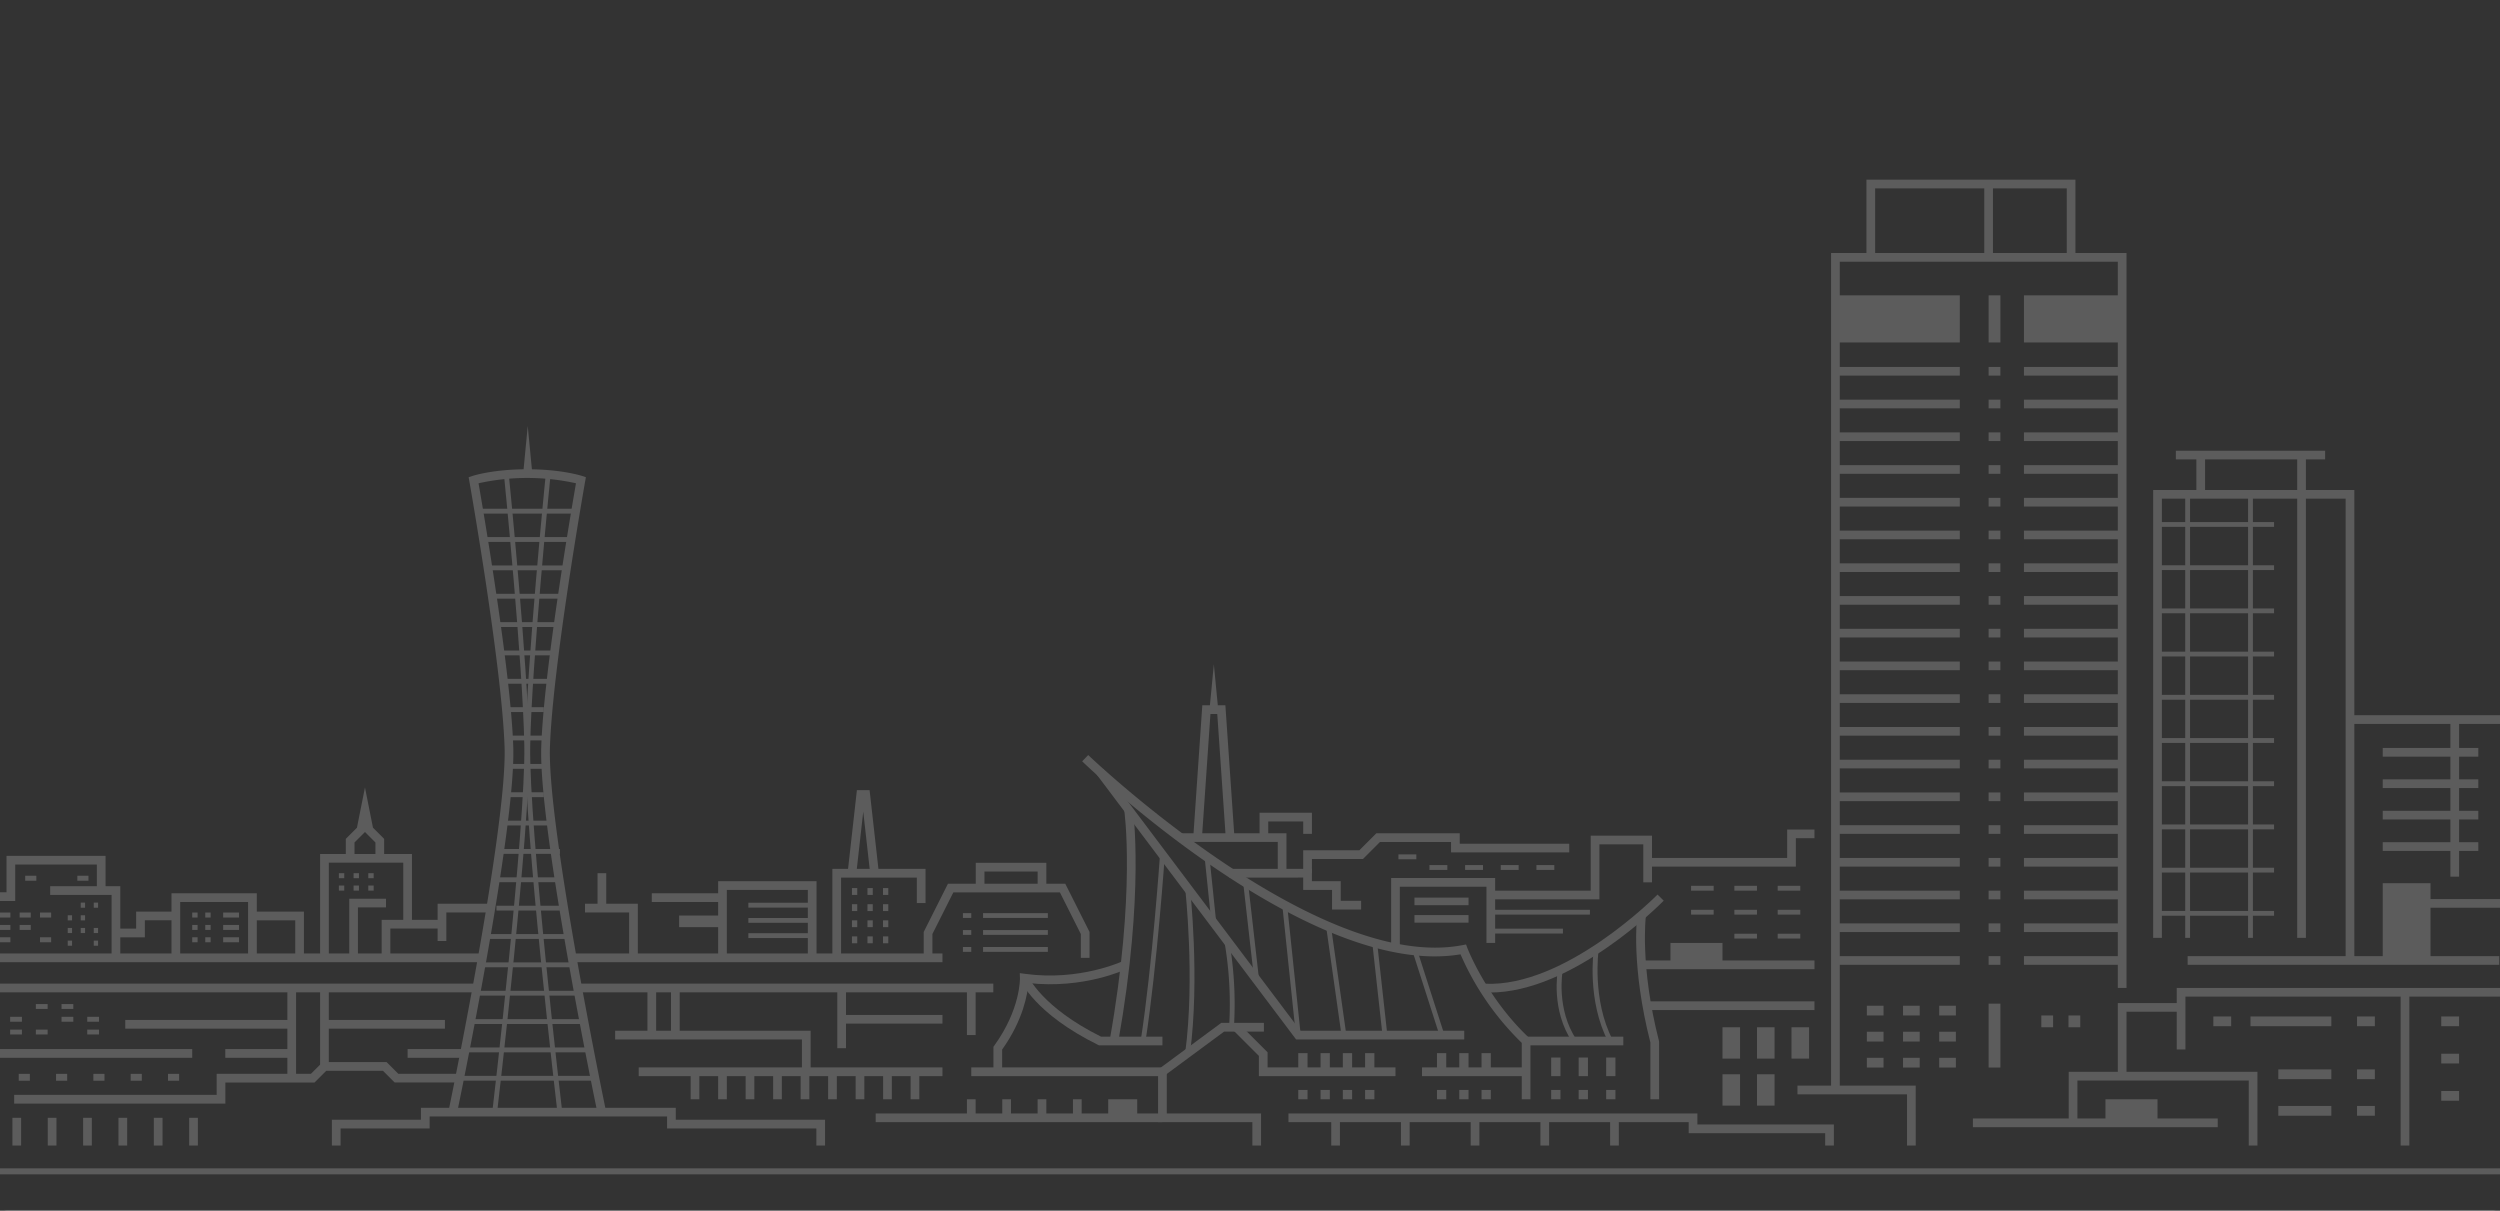 <svg xmlns="http://www.w3.org/2000/svg" xmlns:xlink="http://www.w3.org/1999/xlink" width="1336" height="647" viewBox="0 0 1336 647"><rect x="0" y="0" width="1336" height="647" fill="#333333" stroke="none"/><defs><clipPath id="a"><path d="M0,0H1336a0,0,0,0,1,0,0V643a4,4,0,0,1-4,4H4a4,4,0,0,1-4-4V0A0,0,0,0,1,0,0Z" transform="translate(15 106)" fill="#fff"/></clipPath></defs><g transform="translate(-15 -106)" opacity="0.2" clip-path="url(#a)" style="mix-blend-mode:screen;isolation:isolate"><g transform="translate(-2328.49 -158.92)"><g transform="translate(134.446 889.262)"><path d="M3730.469,1041.727H240.07v-3.215H3727.257v-21.5H169.954v-20.51H3777.277V977.483H134.446v-3.215H3780.49v25.451H173.165V1013.8h3557.3Z" transform="translate(-134.446 -974.268)" fill="#fff"/></g><g transform="translate(160.749 360.942)"><path d="M2149.174,954.991h-4.652V923.042h427.747V927.7H2149.174Z" transform="translate(-439.342 -438.848)" fill="#fff"/><path d="M2168.669,922.217h-4.651V900.3h263.315v4.653H2168.669Z" transform="translate(-442.044 -435.696)" fill="#fff"/><rect width="128.746" height="4.654" transform="translate(2004.181 464.603)" fill="#fff"/><path d="M2192.225,899.473h-4.651V877.556H2427.1v4.654H2192.225Z" transform="translate(-445.309 -432.544)" fill="#fff"/><rect width="128.746" height="4.654" transform="translate(2004.181 445.012)" fill="#fff"/><path d="M2211.719,876.73h-4.651V854.81H2423.5v4.654H2211.719Z" transform="translate(-448.011 -429.391)" fill="#fff"/><rect width="140.64" height="4.654" transform="translate(2004.181 425.418)" fill="#fff"/><path d="M2228.777,854.322h-4.651V834.5h195.444v4.654H2228.777Z" transform="translate(-450.375 -426.577)" fill="#fff"/><rect width="171.776" height="4.654" transform="translate(1792.054 391.135)" fill="#fff"/><rect width="171.778" height="4.654" transform="translate(1800.1 374.34)" fill="#fff"/><rect width="169.094" height="4.654" transform="translate(1810.83 357.548)" fill="#fff"/><rect width="169.096" height="4.654" transform="translate(1818.875 340.755)" fill="#fff"/><rect width="169.094" height="4.654" transform="translate(1829.605 323.963)" fill="#fff"/><rect width="166.414" height="4.654" transform="translate(1840.333 307.168)" fill="#fff"/><rect width="181.808" height="4.654" transform="translate(1851.061 290.376)" fill="#fff"/><path d="M2238.344,812.814l-4.219-1.954c2.963-6.4,73.05-156.685,114.355-156.685h163.468v4.653H2348.48C2310.123,658.829,2239.059,811.275,2238.344,812.814Z" transform="translate(-451.761 -401.584)" fill="#fff"/><path d="M2438.188,812.751l-4.274-1.827c2.735-6.4,67.446-156.748,105.724-156.748,38.683,0,66.18,150.83,67.331,157.251l-4.578.823c-7.657-42.672-33.853-153.42-62.753-153.42C2510.4,658.829,2456.493,769.94,2438.188,812.751Z" transform="translate(-479.452 -401.584)" fill="#fff"/><path d="M2619.664,942.72h-4.654V839.157H2469.7V834.5h149.964Z" transform="translate(-484.412 -426.577)" fill="#fff"/><rect width="23.962" height="4.654" transform="translate(2068.553 290.376)" fill="#fff"/><rect width="74.626" height="4.654" transform="translate(2024.473 307.168)" fill="#fff"/><rect width="87.33" height="4.654" transform="translate(2017.475 324.231)" fill="#fff"/><rect width="99.199" height="4.654" transform="translate(2010.477 340.755)" fill="#fff"/><rect width="115.441" height="4.654" transform="translate(1998.699 357.548)" fill="#fff"/><rect width="123.789" height="4.654" transform="translate(1993.684 374.34)" fill="#fff"/><rect width="133.354" height="4.654" transform="translate(1987.971 391.135)" fill="#fff"/><rect width="23.09" height="6.399" transform="translate(1733.395 498.299)" fill="#fff"/><rect width="23.09" height="6.399" transform="translate(1768.964 498.299)" fill="#fff"/><rect width="23.09" height="6.399" transform="translate(1804.531 498.299)" fill="#fff"/><rect width="23.09" height="6.399" transform="translate(1840.1 498.299)" fill="#fff"/><rect width="23.09" height="6.399" transform="translate(1875.668 498.299)" fill="#fff"/><rect width="23.09" height="6.399" transform="translate(1911.237 498.299)" fill="#fff"/><rect width="9.793" height="6.399" transform="translate(2004.181 498.299)" fill="#fff"/><rect width="9.793" height="6.399" transform="translate(2020.467 498.299)" fill="#fff"/><rect width="9.793" height="6.399" transform="translate(2036.753 498.299)" fill="#fff"/><rect width="9.793" height="6.399" transform="translate(2053.039 498.299)" fill="#fff"/><rect width="9.793" height="6.399" transform="translate(2069.326 498.299)" fill="#fff"/><rect width="9.793" height="6.399" transform="translate(2085.612 498.299)" fill="#fff"/><rect width="9.793" height="6.399" transform="translate(2111.533 498.299)" fill="#fff"/><path d="M3056.85,884.965c-1.289-6.188-31.527-152.026-30.134-195.882,1.274-40.2,16.04-126.5,18.562-141a120.559,120.559,0,0,0-52.068,0c2.52,14.493,17.287,100.8,18.561,141,1.392,43.856-28.845,189.694-30.135,195.882l-4.553-.949c.313-1.508,31.415-151.484,30.039-194.786-1.379-43.407-18.683-141.422-18.857-142.407l-.351-1.977,1.906-.636c.442-.148,11.063-3.618,29.423-3.618s28.981,3.47,29.423,3.618l1.906.636-.351,1.977c-.174.984-17.479,99-18.858,142.407-1.375,43.305,29.727,193.278,30.039,194.786Z" transform="translate(-554.734 -385.841)" fill="#fff"/><path d="M3006.855,885.258l-2.563-.3c.179-1.519,17.935-152.506,17.147-196.238-.787-43.765-10.667-142.43-10.765-143.422l2.569-.256c.1.991,9.991,99.763,10.781,143.633C3024.814,732.575,3007.037,883.736,3006.855,885.258Z" transform="translate(-558.505 -386.457)" fill="#fff"/><path d="M3042.019,885.258c-.182-1.522-17.958-152.682-17.168-196.586.79-43.87,10.68-142.642,10.782-143.633l2.568.256c-.1.992-9.978,99.657-10.766,143.422-.787,43.732,16.97,194.719,17.149,196.238Z" transform="translate(-561.351 -386.457)" fill="#fff"/><path d="M3168.366,956.886h-4.654v-9.118h-79.767v-6.4H2957.054v6.4h-47.581v9.118h-4.653V943.115H2952.4v-6.4h136.2v6.4h79.767Z" transform="translate(-544.718 -440.743)" fill="#fff"/><path d="M2820.581,930.56H2707.7v-4.654h108.229V914.644h50.365l6.273-6.274h34.161l6.251,6.251h31.472v4.653h-33.4l-6.252-6.251h-30.3l-6.274,6.274h-47.638Z" transform="translate(-517.398 -436.815)" fill="#fff"/><rect width="137.142" height="4.654" transform="translate(2148.321 464.603)" fill="#fff"/><rect width="4.654" height="48.212" transform="translate(2336.314 431.944)" fill="#fff"/><rect width="4.654" height="41.938" transform="translate(2353.805 431.944)" fill="#fff"/><path d="M3255.466,913.173h-75.1V893.579H3080.54v-4.653h104.484v19.593h70.442Z" transform="translate(-569.073 -434.12)" fill="#fff"/><path d="M3456.345,953.415h-4.653V940.931h-50.38V916.326h-99.83v-4.654h104.484v24.606h50.379Z" transform="translate(-599.695 -437.272)" fill="#fff"/><rect width="4.654" height="25.188" transform="translate(2528.731 431.944)" fill="#fff"/><rect width="4.654" height="25.188" transform="translate(2541.326 431.944)" fill="#fff"/><rect width="266.256" height="4.654" transform="translate(2170.011 429.618)" fill="#fff"/><rect width="221.689" height="4.654" transform="translate(2491.876 429.618)" fill="#fff"/><rect width="280.351" height="4.654" transform="translate(2158.816 413.524)" fill="#fff"/><rect width="199.186" height="4.654" transform="translate(2487.207 413.524)" fill="#fff"/><rect width="89.561" height="4.654" transform="translate(2524.062 474.4)" fill="#fff"/><path d="M2659.827,814.869H2648.4v-4.654h6.771V799.894H2695.4V780.419h52.934v18.567h-4.654V785.073h-43.625v19.475h-40.232Z" transform="translate(-509.179 -419.081)" fill="#fff"/><path d="M2767.524,837.545h-4.654v-33.62h-32.832v-4.654h37.486Z" transform="translate(-520.494 -421.694)" fill="#fff"/><path d="M2850.9,838.15h-4.654V808.29h-36.28v29.86h-4.654V803.637H2850.9Z" transform="translate(-530.927 -422.299)" fill="#fff"/><path d="M2883.052,839.726H2878.4V819.663h-22.861V815.01h27.515Z" transform="translate(-537.888 -423.875)" fill="#fff"/><path d="M2902.165,834.772h-4.654V779.267H2946.6v35.8h-4.654V783.921h-39.777Z" transform="translate(-543.705 -418.921)" fill="#fff"/><path d="M2920.237,838.619h-4.654v-31.6h19.644v4.654h-14.99Z" transform="translate(-546.21 -422.768)" fill="#fff"/><path d="M2940.341,840.437h-4.654v-20.3h32.24v4.654h-27.586Z" transform="translate(-548.997 -424.586)" fill="#fff"/><path d="M2975.066,830.064h-4.654V810.135h27.106v4.654h-22.453Z" transform="translate(-553.809 -423.199)" fill="#fff"/><path d="M2933.935,775.874h-4.653v-8.482l-5.587-5.59-5.59,5.59v8.482h-4.653v-10.41l5.958-5.953,4.285-21.519,4.284,21.519,5.956,5.953Z" transform="translate(-545.915 -413.2)" fill="#fff"/><path d="M2786.47,828.758h-14.4v-4.653h9.744v-9.1h21.219v4.654H2786.47Z" transform="translate(-526.319 -423.875)" fill="#fff"/><rect width="35.503" height="4.654" transform="translate(2303.138 464.603)" fill="#fff"/><rect width="88.951" height="4.654" transform="translate(2249.69 449.035)" fill="#fff"/><rect width="64.373" height="4.654" transform="translate(2356.132 449.035)" fill="#fff"/><rect width="29.087" height="4.654" transform="translate(2400.563 464.603)" fill="#fff"/><rect width="5.948" height="3.673" transform="translate(2152.868 477.862)" fill="#fff"/><rect width="5.947" height="2.674" transform="translate(2160.565 391.624)" fill="#fff"/><rect width="5.947" height="2.674" transform="translate(2160.565 398.246)" fill="#fff"/><rect width="5.947" height="2.674" transform="translate(2160.565 404.868)" fill="#fff"/><rect width="5.947" height="2.674" transform="translate(2171.454 398.246)" fill="#fff"/><rect width="5.947" height="2.674" transform="translate(2171.454 404.868)" fill="#fff"/><rect width="5.947" height="2.674" transform="translate(2182.343 391.624)" fill="#fff"/><rect width="5.947" height="2.674" transform="translate(2182.343 398.246)" fill="#fff"/><rect width="5.947" height="2.674" transform="translate(2182.343 404.868)" fill="#fff"/><rect width="2.872" height="2.674" transform="translate(2285.462 391.624)" fill="#fff"/><rect width="2.872" height="2.674" transform="translate(2363.843 370.626)" fill="#fff"/><rect width="2.872" height="2.674" transform="translate(2371.701 370.626)" fill="#fff"/><rect width="2.872" height="2.674" transform="translate(2379.559 370.626)" fill="#fff"/><rect width="2.872" height="2.674" transform="translate(2363.843 377.225)" fill="#fff"/><rect width="2.872" height="2.674" transform="translate(2371.701 377.225)" fill="#fff"/><rect width="2.872" height="2.674" transform="translate(2379.559 377.225)" fill="#fff"/><rect width="2.872" height="2.674" transform="translate(2285.462 398.246)" fill="#fff"/><rect width="2.872" height="2.674" transform="translate(2285.462 404.868)" fill="#fff"/><rect width="2.872" height="2.674" transform="translate(2292.432 391.624)" fill="#fff"/><rect width="2.872" height="2.674" transform="translate(2292.432 398.246)" fill="#fff"/><rect width="2.872" height="2.674" transform="translate(2292.432 404.868)" fill="#fff"/><rect width="8.484" height="2.674" transform="translate(2301.992 391.624)" fill="#fff"/><rect width="8.484" height="2.674" transform="translate(2301.992 398.246)" fill="#fff"/><rect width="8.484" height="2.674" transform="translate(2301.992 404.868)" fill="#fff"/><rect width="2.318" height="2.734" transform="translate(2232.838 399.876)" fill="#fff"/><rect width="2.318" height="2.734" transform="translate(2232.838 406.645)" fill="#fff"/><rect width="2.318" height="2.733" transform="translate(2225.885 393.108)" fill="#fff"/><rect width="2.318" height="2.734" transform="translate(2225.885 399.876)" fill="#fff"/><rect width="2.318" height="2.733" transform="translate(2218.932 393.108)" fill="#fff"/><rect width="2.318" height="2.734" transform="translate(2232.838 386.339)" fill="#fff"/><rect width="2.318" height="2.734" transform="translate(2225.885 386.339)" fill="#fff"/><rect width="2.318" height="2.734" transform="translate(2218.932 399.876)" fill="#fff"/><rect width="2.318" height="2.734" transform="translate(2218.932 406.645)" fill="#fff"/><rect width="5.947" height="2.674" transform="translate(2193.232 391.624)" fill="#fff"/><rect width="5.947" height="2.674" transform="translate(2193.232 398.246)" fill="#fff"/><rect width="5.948" height="2.674" transform="translate(2204.121 391.624)" fill="#fff"/><rect width="5.948" height="2.674" transform="translate(2196.206 371.963)" fill="#fff"/><rect width="5.948" height="2.674" transform="translate(2224.07 371.963)" fill="#fff"/><rect width="5.948" height="2.674" transform="translate(2204.121 404.868)" fill="#fff"/><rect width="5.947" height="3.673" transform="translate(2172.81 477.862)" fill="#fff"/><rect width="5.947" height="3.673" transform="translate(2192.751 477.862)" fill="#fff"/><rect width="5.948" height="3.673" transform="translate(2212.693 477.862)" fill="#fff"/><rect width="5.947" height="3.673" transform="translate(2232.635 477.862)" fill="#fff"/><rect width="5.947" height="3.673" transform="translate(2252.576 477.862)" fill="#fff"/><rect width="5.948" height="3.673" transform="translate(2272.517 477.862)" fill="#fff"/><rect width="4.654" height="14.811" transform="translate(2151.591 501.332)" fill="#fff"/><rect width="4.654" height="14.811" transform="translate(2170.483 501.332)" fill="#fff"/><rect width="4.654" height="14.811" transform="translate(2189.375 501.332)" fill="#fff"/><rect width="4.654" height="14.811" transform="translate(2208.267 501.332)" fill="#fff"/><rect width="4.654" height="14.811" transform="translate(2227.159 501.332)" fill="#fff"/><rect width="4.654" height="14.811" transform="translate(2246.051 501.332)" fill="#fff"/><rect width="4.654" height="14.811" transform="translate(2264.943 501.332)" fill="#fff"/><rect width="4.654" height="14.811" transform="translate(2283.835 501.332)" fill="#fff"/><rect width="12.595" height="2.624" transform="translate(2153.917 440.545)" fill="#fff"/><rect width="12.595" height="2.624" transform="translate(2153.917 454.189)" fill="#fff"/><rect width="6.297" height="2.624" transform="translate(2174.427 440.545)" fill="#fff"/><rect width="6.297" height="2.624" transform="translate(2174.427 447.367)" fill="#fff"/><rect width="6.297" height="2.624" transform="translate(2188.159 447.367)" fill="#fff"/><rect width="6.297" height="2.624" transform="translate(2188.159 454.189)" fill="#fff"/><rect width="6.297" height="2.624" transform="translate(2201.891 440.545)" fill="#fff"/><rect width="6.297" height="2.624" transform="translate(2201.891 454.189)" fill="#fff"/><rect width="6.297" height="2.624" transform="translate(2215.623 440.545)" fill="#fff"/><rect width="6.297" height="2.624" transform="translate(2215.623 447.367)" fill="#fff"/><rect width="6.297" height="2.624" transform="translate(2229.354 447.367)" fill="#fff"/><rect width="6.297" height="2.624" transform="translate(2229.354 454.189)" fill="#fff"/><rect width="4.654" height="32.187" transform="translate(2630.189 431.944)" fill="#fff"/><rect width="53.877" height="4.654" transform="translate(2632.515 446.352)" fill="#fff"/><rect width="4.654" height="25.188" transform="translate(2699.46 431.944)" fill="#fff"/><rect width="153.235" height="4.654" transform="translate(2650.709 499.005)" fill="#fff"/><rect width="4.654" height="9.913" transform="translate(2699.46 491.419)" fill="#fff"/><rect width="4.654" height="9.913" transform="translate(2718.352 491.419)" fill="#fff"/><rect width="4.654" height="9.913" transform="translate(2737.244 491.419)" fill="#fff"/><rect width="4.654" height="9.913" transform="translate(2756.136 491.419)" fill="#fff"/><rect width="15.505" height="9.913" transform="translate(2774.967 491.419)" fill="#fff"/><rect width="52.123" height="2.584" transform="translate(2437.327 175.851)" fill="#fff"/><rect width="46.758" height="2.584" transform="translate(2442.693 191.003)" fill="#fff"/><rect width="44.078" height="2.584" transform="translate(2442.693 206.157)" fill="#fff"/><rect width="38.715" height="2.584" transform="translate(2445.373 221.309)" fill="#fff"/><rect width="33.35" height="2.584" transform="translate(2448.055 236.463)" fill="#fff"/><rect width="27.985" height="2.584" transform="translate(2450.738 251.615)" fill="#fff"/><rect width="22.619" height="2.584" transform="translate(2453.42 266.77)" fill="#fff"/><rect width="19.939" height="2.584" transform="translate(2453.42 281.922)" fill="#fff"/><rect width="19.939" height="2.584" transform="translate(2453.42 297.074)" fill="#fff"/><rect width="19.939" height="2.584" transform="translate(2453.42 312.228)" fill="#fff"/><rect width="19.939" height="2.584" transform="translate(2453.42 327.38)" fill="#fff"/><rect width="22.619" height="2.584" transform="translate(2453.42 342.534)" fill="#fff"/><rect width="33.895" height="2.584" transform="translate(2448.055 357.686)" fill="#fff"/><rect width="33.895" height="2.584" transform="translate(2448.055 372.841)" fill="#fff"/><rect width="33.895" height="2.584" transform="translate(2448.055 387.993)" fill="#fff"/><rect width="44.623" height="2.584" transform="translate(2442.693 403.147)" fill="#fff"/><rect width="49.988" height="2.584" transform="translate(2440.01 418.299)" fill="#fff"/><rect width="55.353" height="2.584" transform="translate(2437.327 433.454)" fill="#fff"/><rect width="60.716" height="2.584" transform="translate(2434.645 448.605)" fill="#fff"/><rect width="66.081" height="2.584" transform="translate(2431.962 463.76)" fill="#fff"/><rect width="74.127" height="2.584" transform="translate(2426.599 478.912)" fill="#fff"/><path d="M3025.932,513.779l-2.445,25.423h4.889Z" transform="translate(-561.166 -382.125)" fill="#fff"/><path d="M3451.584,661.615l-2.445,25.422h4.89Z" transform="translate(-620.16 -402.615)" fill="#fff"/><path d="M3090.072,839.051h-4.653V814.788h-23.576v-4.654h28.229Z" transform="translate(-566.482 -423.199)" fill="#fff"/><rect width="37.784" height="4.654" transform="translate(2531.058 381.338)" fill="#fff"/><path d="M3197.03,837.114h-4.653v-36.3H3149.1v36.3h-4.654V796.16h52.585Z" transform="translate(-577.93 -421.263)" fill="#fff"/><path d="M3219.97,836.052h-4.654V788.5H3265.1V806.78h-4.654V793.153H3219.97Z" transform="translate(-587.753 -420.201)" fill="#fff"/><path d="M3360.592,837.329h-4.653V824.587l-11.175-22.221h-56.959l-11.177,22.221v12.742h-4.654V823.482l12.964-25.769h62.692l12.961,25.769Z" transform="translate(-595.606 -421.478)" fill="#fff"/><rect width="4.654" height="18.637" transform="translate(2502.066 370.625)" fill="#fff"/><path d="M3341.978,796.906h-4.654v-7.5h-28.409v7.5h-4.654V784.752h37.716Z" transform="translate(-600.08 -419.681)" fill="#fff"/><rect width="34.112" height="2.584" transform="translate(2582.661 386.413)" fill="#fff"/><rect width="34.112" height="2.584" transform="translate(2582.661 394.549)" fill="#fff"/><rect width="34.112" height="2.584" transform="translate(2582.661 402.685)" fill="#fff"/><rect width="2.828" height="3.664" transform="translate(2638.026 378.562)" fill="#fff"/><rect width="2.828" height="3.664" transform="translate(2638.026 387.176)" fill="#fff"/><rect width="2.828" height="3.664" transform="translate(2638.026 395.789)" fill="#fff"/><rect width="2.828" height="3.664" transform="translate(2638.026 404.403)" fill="#fff"/><rect width="2.828" height="3.664" transform="translate(2646.32 378.562)" fill="#fff"/><rect width="2.828" height="3.664" transform="translate(2646.32 387.176)" fill="#fff"/><rect width="2.828" height="3.664" transform="translate(2646.32 395.789)" fill="#fff"/><rect width="2.828" height="3.664" transform="translate(2646.32 404.403)" fill="#fff"/><rect width="2.828" height="3.664" transform="translate(2654.615 378.562)" fill="#fff"/><rect width="2.828" height="3.664" transform="translate(2654.615 387.176)" fill="#fff"/><rect width="2.828" height="3.664" transform="translate(2654.615 395.789)" fill="#fff"/><rect width="2.828" height="3.664" transform="translate(2654.615 404.403)" fill="#fff"/><rect width="21.778" height="6.215" transform="translate(2545.665 393.238)" fill="#fff"/><path d="M3229.4,784.318l-4.624-.52,4.956-44.128h6.784l4.953,44.128-4.623.52-3.722-33.166Z" transform="translate(-589.064 -413.433)" fill="#fff"/><path d="M3456.6,758.336l-4.575-66.659h-3.645l-4.575,66.659-4.638-.318,4.867-70.995h12.336l4.868,70.995Z" transform="translate(-618.778 -406.136)" fill="#fff"/><rect width="34.637" height="2.584" transform="translate(2708.083 391.947)" fill="#fff"/><rect width="34.637" height="2.584" transform="translate(2708.083 401.002)" fill="#fff"/><rect width="34.637" height="2.584" transform="translate(2708.083 410.057)" fill="#fff"/><rect width="4.462" height="2.584" transform="translate(2697.325 391.947)" fill="#fff"/><rect width="4.462" height="2.584" transform="translate(2697.325 401.002)" fill="#fff"/><rect width="4.462" height="2.584" transform="translate(2697.325 410.057)" fill="#fff"/><path d="M3622.641,856.808c-.956,0-1.914-.023-2.869-.066l.218-4.648c43.109,2.109,91.853-47.152,92.34-47.649l3.321,3.261C3713.641,809.75,3666.938,856.808,3622.641,856.808Z" transform="translate(-643.809 -422.411)" fill="#fff"/><path d="M3726.223,915.585h-4.653v-30.32c-10.4-40.734-7.172-67.055-7.028-68.158l4.612.6c-.032.262-3.25,26.74,7,66.692l.073.578Z" transform="translate(-656.864 -424.166)" fill="#fff"/><path d="M3609.842,901.833h-4.653V871.695a148.81,148.81,0,0,1-32.709-47.31c-80.024,13.319-197.215-98.352-202.2-103.149l3.225-3.351c1.214,1.165,122.321,116.526,199.988,101.594l1.923-.37.691,1.832c.1.264,10.259,26.672,33,48.062l.733.689Z" transform="translate(-609.23 -410.414)" fill="#fff"/><path d="M3575.688,871.082h-89.846l-.7-.929L3379.183,729.4l3.715-2.8,105.267,139.825h87.524Z" transform="translate(-610.464 -411.622)" fill="#fff"/><rect width="51.952" height="4.654" transform="translate(2998.286 457.956)" fill="#fff"/><path d="M3391.941,875.739l-4.578-.813c14.094-79.408,7.831-122.457,7.765-122.883l4.6-.7C3399.792,751.77,3406.19,795.472,3391.941,875.739Z" transform="translate(-611.598 -415.05)" fill="#fff"/><path d="M3319.882,904.843h-4.653v-13.35l.444-.611c14.067-19.425,13.733-35.835,13.728-36l-.085-2.75,2.728.376c29.393,4.05,52.335-6.784,52.562-6.895l2.018,4.19c-.956.459-23.133,10.945-52.672,7.631-.44,5.678-2.716,19.609-14.07,35.563Z" transform="translate(-601.601 -428.117)" fill="#fff"/><path d="M3407.853,892.061h-33.91l-.485-.24c-33.763-16.641-41.271-34.051-41.573-34.786l4.295-1.786c.071.164,7.278,16.469,38.851,32.159h32.823Z" transform="translate(-603.909 -429.452)" fill="#fff"/><path d="M3421.236,912.041l-2.765-3.74,32.8-24.247h22.809v4.654h-21.274Z" transform="translate(-615.91 -433.444)" fill="#fff"/><path d="M3550.719,912.607h-73V901.8l-13.663-13.663,3.292-3.291,15.025,15.026v8.083h68.343Z" transform="translate(-622.228 -433.554)" fill="#fff"/><rect width="55.626" height="4.654" transform="translate(2942.66 474.4)" fill="#fff"/><path d="M3789.738,957.374h-4.654v-6.6h-72.942V944.89H3498.258v-4.654h218.537v5.888h72.943Z" transform="translate(-626.968 -441.231)" fill="#fff"/><rect width="4.654" height="14.811" transform="translate(2894.153 501.332)" fill="#fff"/><rect width="4.654" height="14.811" transform="translate(2931.413 501.332)" fill="#fff"/><rect width="4.654" height="14.811" transform="translate(2968.672 501.332)" fill="#fff"/><rect width="4.654" height="14.811" transform="translate(3005.931 501.332)" fill="#fff"/><rect width="4.654" height="14.811" transform="translate(3043.19 501.332)" fill="#fff"/><path d="M3695.389,887.98c-11.606-22.157-7.937-48.6-7.776-49.72l2.56.37c-.038.265-3.7,26.751,7.508,48.149Z" transform="translate(-653.119 -427.098)" fill="#fff"/><path d="M3673.1,889.9c-11.627-17.226-7.953-37.8-7.789-38.667l2.539.475c-.038.2-3.629,20.419,7.389,36.749Z" transform="translate(-650.028 -428.895)" fill="#fff"/><rect width="2.583" height="35.524" transform="translate(2826.485 362.004) rotate(-5.904)" fill="#fff"/><rect width="2.586" height="52.449" transform="matrix(0.994, -0.113, 0.113, 0.994, 2847.09, 375.66)" fill="#fff"/><rect width="2.583" height="69.805" transform="matrix(0.995, -0.104, 0.104, 0.995, 2868.011, 387.839)" fill="#fff"/><rect width="2.585" height="57.417" transform="translate(2891.607 400.464) rotate(-8.057)" fill="#fff"/><rect width="2.585" height="51.209" transform="matrix(0.994, -0.11, 0.11, 0.994, 2915.93, 406.375)" fill="#fff"/><rect width="2.585" height="48.085" transform="translate(2937.404 411.744) rotate(-17.798)" fill="#fff"/><path d="M3409.165,879.444l-2.554-.394c6.219-40.525,10.269-98.887,10.309-99.472l2.579.177C3419.458,780.34,3415.4,838.81,3409.165,879.444Z" transform="translate(-614.266 -418.964)" fill="#fff"/><path d="M3436.755,888.789l-2.559-.343c5.317-39.586.05-87.431-.005-87.911l2.569-.288C3436.813,800.729,3442.115,848.89,3436.755,888.789Z" transform="translate(-618.089 -421.829)" fill="#fff"/><path d="M3463.585,879.273l-2.579-.152a194.906,194.906,0,0,0-2.608-46.359l2.529-.535A197.832,197.832,0,0,1,3463.585,879.273Z" transform="translate(-621.443 -426.261)" fill="#fff"/><rect width="4.961" height="9.938" transform="translate(2876.538 466.788)" fill="#fff"/><rect width="4.961" height="9.938" transform="translate(2888.443 466.788)" fill="#fff"/><rect width="4.961" height="9.938" transform="translate(2900.349 466.788)" fill="#fff"/><rect width="4.961" height="9.938" transform="translate(2912.254 466.788)" fill="#fff"/><rect width="4.961" height="9.938" transform="translate(2950.659 466.788)" fill="#fff"/><rect width="4.961" height="9.938" transform="translate(3011.693 469.138)" fill="#fff"/><rect width="4.961" height="9.938" transform="translate(3026.384 469.138)" fill="#fff"/><rect width="4.961" height="9.938" transform="translate(3041.075 469.138)" fill="#fff"/><rect width="4.961" height="4.969" transform="translate(3011.693 486.45)" fill="#fff"/><rect width="4.961" height="4.969" transform="translate(3026.384 486.45)" fill="#fff"/><rect width="4.961" height="4.969" transform="translate(3041.075 486.45)" fill="#fff"/><rect width="4.961" height="9.938" transform="translate(2962.565 466.788)" fill="#fff"/><rect width="4.961" height="9.938" transform="translate(2974.47 466.788)" fill="#fff"/><rect width="4.961" height="4.969" transform="translate(2876.538 486.45)" fill="#fff"/><rect width="4.961" height="4.969" transform="translate(2888.443 486.45)" fill="#fff"/><rect width="4.961" height="4.969" transform="translate(2900.349 486.45)" fill="#fff"/><rect width="4.961" height="4.969" transform="translate(2912.254 486.45)" fill="#fff"/><rect width="4.961" height="4.969" transform="translate(2950.659 486.45)" fill="#fff"/><rect width="4.961" height="4.969" transform="translate(2962.565 486.45)" fill="#fff"/><rect width="4.961" height="4.969" transform="translate(2974.47 486.45)" fill="#fff"/><rect width="92.956" height="4.654" transform="translate(3059.442 417.264)" fill="#fff"/><rect width="89.16" height="4.654" transform="translate(3063.238 439.101)" fill="#fff"/><path d="M3877.236,954.98h-4.654V927.614h-58.549V922.96h63.2Z" transform="translate(-670.733 -438.837)" fill="#fff"/><path d="M3839.543,853.7h-4.653V406.43h157.889V799.191h-4.654V411.081H3839.543Z" transform="translate(-673.625 -367.246)" fill="#fff"/><path d="M3968.53,402.451h-4.653V365.593h-102.4v36.858h-4.653V360.942H3968.53Z" transform="translate(-676.664 -360.942)" fill="#fff"/><rect width="4.654" height="39.183" transform="translate(3243.13 2.326)" fill="#fff"/><rect width="66.47" height="4.651" transform="translate(3163.592 100.057)" fill="#fff"/><rect width="52.479" height="4.651" transform="translate(3264.348 100.057)" fill="#fff"/><rect width="66.47" height="4.651" transform="translate(3163.592 117.55)" fill="#fff"/><rect width="52.479" height="4.651" transform="translate(3264.348 117.55)" fill="#fff"/><rect width="66.47" height="4.651" transform="translate(3163.592 135.042)" fill="#fff"/><rect width="52.479" height="4.651" transform="translate(3264.348 135.042)" fill="#fff"/><rect width="66.47" height="4.651" transform="translate(3163.592 152.535)" fill="#fff"/><rect width="52.479" height="4.651" transform="translate(3264.348 152.535)" fill="#fff"/><rect width="66.47" height="4.654" transform="translate(3163.592 170.026)" fill="#fff"/><rect width="52.479" height="4.654" transform="translate(3264.348 170.026)" fill="#fff"/><rect width="66.47" height="4.654" transform="translate(3163.592 187.52)" fill="#fff"/><rect width="52.479" height="4.654" transform="translate(3264.348 187.52)" fill="#fff"/><rect width="66.47" height="4.654" transform="translate(3163.592 205.011)" fill="#fff"/><rect width="52.479" height="4.654" transform="translate(3264.348 205.011)" fill="#fff"/><rect width="66.47" height="4.654" transform="translate(3163.592 222.505)" fill="#fff"/><rect width="52.479" height="4.654" transform="translate(3264.348 222.505)" fill="#fff"/><rect width="66.47" height="4.654" transform="translate(3163.592 239.997)" fill="#fff"/><rect width="52.479" height="4.654" transform="translate(3264.348 239.997)" fill="#fff"/><rect width="66.47" height="4.654" transform="translate(3163.592 257.49)" fill="#fff"/><rect width="52.479" height="4.654" transform="translate(3264.348 257.49)" fill="#fff"/><rect width="66.47" height="4.654" transform="translate(3163.592 274.982)" fill="#fff"/><rect width="52.479" height="4.654" transform="translate(3264.348 274.982)" fill="#fff"/><rect width="66.47" height="4.654" transform="translate(3163.592 292.476)" fill="#fff"/><rect width="52.479" height="4.654" transform="translate(3264.348 292.476)" fill="#fff"/><rect width="66.47" height="4.654" transform="translate(3163.592 309.967)" fill="#fff"/><rect width="52.479" height="4.654" transform="translate(3264.348 309.967)" fill="#fff"/><rect width="66.47" height="4.654" transform="translate(3163.592 327.461)" fill="#fff"/><rect width="52.479" height="4.654" transform="translate(3264.348 327.461)" fill="#fff"/><rect width="66.47" height="4.654" transform="translate(3163.592 344.952)" fill="#fff"/><rect width="52.479" height="4.654" transform="translate(3264.348 344.952)" fill="#fff"/><rect width="66.47" height="4.654" transform="translate(3163.592 362.446)" fill="#fff"/><rect width="52.479" height="4.654" transform="translate(3264.348 362.446)" fill="#fff"/><rect width="66.47" height="4.654" transform="translate(3163.592 379.937)" fill="#fff"/><rect width="52.479" height="4.654" transform="translate(3264.348 379.937)" fill="#fff"/><rect width="66.47" height="4.654" transform="translate(3163.592 397.431)" fill="#fff"/><rect width="52.479" height="4.654" transform="translate(3264.348 397.431)" fill="#fff"/><rect width="66.47" height="4.654" transform="translate(3163.592 414.923)" fill="#fff"/><rect width="52.479" height="4.654" transform="translate(3264.348 414.923)" fill="#fff"/><rect width="6.299" height="4.651" transform="translate(3245.456 100.057)" fill="#fff"/><rect width="6.299" height="4.651" transform="translate(3245.456 117.55)" fill="#fff"/><rect width="6.299" height="4.651" transform="translate(3245.456 135.042)" fill="#fff"/><rect width="6.299" height="4.651" transform="translate(3245.456 152.535)" fill="#fff"/><rect width="6.299" height="4.654" transform="translate(3245.456 170.026)" fill="#fff"/><rect width="6.299" height="4.654" transform="translate(3245.456 187.52)" fill="#fff"/><rect width="6.299" height="4.654" transform="translate(3245.456 205.011)" fill="#fff"/><rect width="6.299" height="4.654" transform="translate(3245.456 222.505)" fill="#fff"/><rect width="6.299" height="4.654" transform="translate(3245.456 239.997)" fill="#fff"/><rect width="6.299" height="4.654" transform="translate(3245.456 257.49)" fill="#fff"/><rect width="6.299" height="4.654" transform="translate(3245.456 274.982)" fill="#fff"/><rect width="6.299" height="4.654" transform="translate(3245.456 292.476)" fill="#fff"/><rect width="6.299" height="4.654" transform="translate(3245.456 309.967)" fill="#fff"/><rect width="6.299" height="4.654" transform="translate(3245.456 327.461)" fill="#fff"/><rect width="6.299" height="4.654" transform="translate(3245.456 344.952)" fill="#fff"/><rect width="6.299" height="4.654" transform="translate(3245.456 362.446)" fill="#fff"/><rect width="6.299" height="4.654" transform="translate(3245.456 379.937)" fill="#fff"/><rect width="6.299" height="4.654" transform="translate(3245.456 397.431)" fill="#fff"/><rect width="6.299" height="4.654" transform="translate(3245.456 414.923)" fill="#fff"/><rect width="66.472" height="25.189" transform="translate(3163.592 61.8)" fill="#fff"/><rect width="50.729" height="25.189" transform="translate(3264.349 61.8)" fill="#fff"/><rect width="6.297" height="25.189" transform="translate(3245.457 61.8)" fill="#fff"/><rect width="6.297" height="34.131" transform="translate(3245.457 440.34)" fill="#fff"/><path d="M4083.182,953.793h-4.654v-34.74h-91.557v23.311h-4.654V914.4h100.865Z" transform="translate(-694.058 -437.65)" fill="#fff"/><rect width="130.846" height="4.654" transform="translate(3237.061 501.688)" fill="#fff"/><path d="M4017.434,910.814h-4.654V871.74h33.812v4.654h-29.158Z" transform="translate(-698.279 -431.738)" fill="#fff"/><path d="M4261.1,946.579h-4.654V929.2h-30.788V867H4053.985v28.262h-4.654V862.35h180.981v62.193H4261.1Z" transform="translate(-703.345 -430.436)" fill="#fff"/><rect width="4.654" height="80.327" transform="translate(3465.637 435.816)" fill="#fff"/><path d="M4142.222,804.873h-4.654V558.107h-98.2v234.7h-4.654V553.454h107.509Z" transform="translate(-701.32 -387.624)" fill="#fff"/><path d="M4243.11,793.744h-4.654V697.818h-81.637v-4.653h86.291Z" transform="translate(-718.244 -406.987)" fill="#fff"/><path d="M4276.817,899.522h-4.654V845.269l-10.157-10.16v-23.23h-56.448v-4.654h61.1v25.956l10.158,10.16Z" transform="translate(-724.999 -422.796)" fill="#fff"/><path d="M4329.529,949.587h-4.654V907.529h-7.7V888.707h-31.6v-4.654h36.249v18.821h7.7Z" transform="translate(-736.09 -433.444)" fill="#fff"/><rect width="4.654" height="83.966" transform="translate(3492.225 288.503)" fill="#fff"/><rect width="4.654" height="20.992" transform="translate(3356.482 147.165)" fill="#fff"/><rect width="79.767" height="4.651" transform="translate(3345.514 144.839)" fill="#fff"/><rect width="4.654" height="258.022" transform="translate(3410.359 147.165)" fill="#fff"/><rect width="166.53" height="4.654" transform="translate(3351.813 414.923)" fill="#fff"/><rect width="2.584" height="237.03" transform="translate(3350.521 168.156)" fill="#fff"/><rect width="2.584" height="237.03" transform="translate(3384.105 168.156)" fill="#fff"/><rect width="62.273" height="2.584" transform="translate(3335.719 182.957)" fill="#fff"/><rect width="62.273" height="2.584" transform="translate(3335.719 206.046)" fill="#fff"/><rect width="62.273" height="2.584" transform="translate(3335.719 229.137)" fill="#fff"/><rect width="62.273" height="2.584" transform="translate(3335.719 252.226)" fill="#fff"/><rect width="62.273" height="2.584" transform="translate(3335.719 275.317)" fill="#fff"/><rect width="62.273" height="2.584" transform="translate(3335.719 298.409)" fill="#fff"/><rect width="62.273" height="2.584" transform="translate(3335.719 321.498)" fill="#fff"/><rect width="62.273" height="2.584" transform="translate(3335.719 344.589)" fill="#fff"/><rect width="62.273" height="2.584" transform="translate(3335.719 367.678)" fill="#fff"/><rect width="62.273" height="2.584" transform="translate(3335.719 390.769)" fill="#fff"/><rect width="51.078" height="4.654" transform="translate(3456.07 303.671)" fill="#fff"/><rect width="51.078" height="4.654" transform="translate(3456.07 320.463)" fill="#fff"/><rect width="51.078" height="4.654" transform="translate(3456.07 337.255)" fill="#fff"/><rect width="51.078" height="4.654" transform="translate(3456.07 354.05)" fill="#fff"/><rect width="25.539" height="41.283" transform="translate(3456.068 375.968)" fill="#fff"/><rect width="9.392" height="16.757" transform="translate(3103.238 452.935)" fill="#fff"/><rect width="9.393" height="16.757" transform="translate(3121.678 452.935)" fill="#fff"/><rect width="9.392" height="16.757" transform="translate(3103.238 478.072)" fill="#fff"/><rect width="9.393" height="16.757" transform="translate(3121.678 478.072)" fill="#fff"/><rect width="9.393" height="16.757" transform="translate(3140.119 452.935)" fill="#fff"/><rect width="8.921" height="5.21" transform="translate(3180.385 441.428)" fill="#fff"/><rect width="8.921" height="5.21" transform="translate(3199.714 441.428)" fill="#fff"/><rect width="8.921" height="5.21" transform="translate(3219.043 441.428)" fill="#fff"/><rect width="43.207" height="5.21" transform="translate(3385.398 447.181)" fill="#fff"/><rect width="28.338" height="5.21" transform="translate(3400.267 475.466)" fill="#fff"/><rect width="28.338" height="5.21" transform="translate(3400.267 495.004)" fill="#fff"/><rect width="9.533" height="5.21" transform="translate(3365.544 447.181)" fill="#fff"/><rect width="9.533" height="5.21" transform="translate(3442.336 447.181)" fill="#fff"/><rect width="9.533" height="5.21" transform="translate(3442.336 475.466)" fill="#fff"/><rect width="9.533" height="5.21" transform="translate(3442.336 495.004)" fill="#fff"/><rect width="9.533" height="5.21" transform="translate(3487.336 447.181)" fill="#fff"/><rect width="9.533" height="5.21" transform="translate(3539.959 429.466)" fill="#fff"/><rect width="9.533" height="5.21" transform="translate(3539.959 444.033)" fill="#fff"/><rect width="9.533" height="5.21" transform="translate(3539.959 458.599)" fill="#fff"/><rect width="9.533" height="5.21" transform="translate(3487.336 467.088)" fill="#fff"/><rect width="9.533" height="5.21" transform="translate(3487.336 486.994)" fill="#fff"/><rect width="6.297" height="6.297" transform="translate(3273.62 446.638)" fill="#fff"/><rect width="6.297" height="6.297" transform="translate(3288.139 446.638)" fill="#fff"/><rect width="8.921" height="5.21" transform="translate(3180.385 455.345)" fill="#fff"/><rect width="8.921" height="5.21" transform="translate(3199.714 455.345)" fill="#fff"/><rect width="8.921" height="5.21" transform="translate(3219.043 455.345)" fill="#fff"/><rect width="8.921" height="5.21" transform="translate(3180.385 469.262)" fill="#fff"/><rect width="8.921" height="5.21" transform="translate(3199.714 469.262)" fill="#fff"/><rect width="8.921" height="5.21" transform="translate(3219.043 469.262)" fill="#fff"/><rect width="27.813" height="12.595" transform="translate(3307.905 491.419)" fill="#fff"/><rect width="20.81" height="4.654" transform="translate(3570.302 482.213)" fill="#fff"/><rect width="20.81" height="4.654" transform="translate(3570.302 493.173)" fill="#fff"/><rect width="20.81" height="4.654" transform="translate(3570.302 504.136)" fill="#fff"/><path d="M3800.3,783.916H3721.09v-4.654h74.556v-15.18h14.6v4.654H3800.3Z" transform="translate(-657.852 -416.817)" fill="#fff"/><rect width="27.808" height="11.724" transform="translate(3075.429 407.868)" fill="#fff"/><path d="M3681.833,801.936H3623.8v-4.654h53.382V767.894h32.752v24.964h-4.654v-20.31h-23.445Z" transform="translate(-644.368 -417.345)" fill="#fff"/><path d="M3566.614,831.481h-4.653V794.174h55.593v34.682H3612.9V798.827h-46.287Z" transform="translate(-635.797 -420.987)" fill="#fff"/><path d="M3532.01,810.233h-15.538V799.752h-15.414v-6.6H3461.6V788.5h44.11v6.6h15.414v10.481h10.885Z" transform="translate(-621.887 -420.201)" fill="#fff"/><path d="M3512.061,787.765h-4.653v-12.25H3537.4l9.1-9.1h44.57V772h58.506v4.654h-63.159v-5.582h-37.988l-9.1,9.1h-27.263Z" transform="translate(-628.236 -417.14)" fill="#fff"/><path d="M3487.905,787.765h-4.653v-16.7h-52.021v-4.654h56.673Z" transform="translate(-617.678 -417.14)" fill="#fff"/><path d="M3484.982,766.977h-4.654v-13.3h27.98v11.288h-4.654v-6.635h-18.672Z" transform="translate(-624.482 -415.375)" fill="#fff"/><rect width="12.076" height="2.584" transform="translate(3086.45 377.358)" fill="#fff"/><rect width="12.076" height="2.584" transform="translate(3086.45 390.158)" fill="#fff"/><rect width="9.562" height="2.584" transform="translate(2930.065 360.578)" fill="#fff"/><rect width="9.562" height="2.584" transform="translate(2946.635 366.279)" fill="#fff"/><rect width="9.565" height="2.584" transform="translate(2965.691 366.279)" fill="#fff"/><rect width="9.565" height="2.584" transform="translate(2984.747 366.279)" fill="#fff"/><rect width="9.562" height="2.584" transform="translate(3003.805 366.279)" fill="#fff"/><rect width="12.076" height="2.584" transform="translate(3109.594 377.358)" fill="#fff"/><rect width="12.076" height="2.584" transform="translate(3109.594 390.158)" fill="#fff"/><rect width="12.076" height="2.584" transform="translate(3109.594 402.958)" fill="#fff"/><rect width="12.076" height="2.584" transform="translate(3132.741 377.358)" fill="#fff"/><rect width="12.076" height="2.584" transform="translate(3132.741 390.158)" fill="#fff"/><rect width="12.076" height="2.584" transform="translate(3132.741 402.958)" fill="#fff"/><rect width="52.966" height="2.584" transform="translate(2979.43 390.158)" fill="#fff"/><rect width="38.536" height="2.584" transform="translate(2979.43 400.275)" fill="#fff"/><rect width="28.889" height="4.041" transform="translate(2938.637 383.664)" fill="#fff"/><rect width="28.889" height="4.041" transform="translate(2938.637 393.002)" fill="#fff"/><rect width="4.654" height="14.693" transform="translate(2551.823 476.726)" fill="#fff"/><rect width="4.654" height="14.693" transform="translate(2566.515 476.726)" fill="#fff"/><rect width="4.654" height="14.693" transform="translate(2581.21 476.726)" fill="#fff"/><rect width="4.654" height="14.693" transform="translate(2595.903 476.726)" fill="#fff"/><rect width="4.654" height="14.693" transform="translate(2610.598 476.726)" fill="#fff"/><rect width="4.654" height="14.693" transform="translate(2625.291 476.726)" fill="#fff"/><rect width="4.654" height="14.693" transform="translate(2639.986 476.726)" fill="#fff"/><rect width="4.654" height="14.693" transform="translate(2654.678 476.726)" fill="#fff"/><rect width="4.654" height="14.693" transform="translate(2669.373 476.726)" fill="#fff"/><path d="M2168.669,815.07h-4.651V637.116h45.234v14.7h11.195v11.195H2284.7v22.619h-4.654V667.66h-64.255V656.465H2204.6v-14.7h-35.932Z" transform="translate(-442.044 -399.219)" fill="#fff"/><rect width="42.798" height="4.654" transform="translate(1776.076 278.482)" fill="#fff"/><rect width="42.798" height="4.654" transform="translate(1776.076 293.525)" fill="#fff"/><rect width="42.798" height="4.654" transform="translate(1776.076 308.569)" fill="#fff"/><rect width="42.798" height="4.654" transform="translate(1776.076 323.612)" fill="#fff"/><rect width="28.455" height="4.654" transform="translate(1776.076 338.656)" fill="#fff"/><rect width="21.4" height="4.654" transform="translate(1776.076 353.699)" fill="#fff"/><rect width="15.977" height="4.654" transform="translate(1776.076 368.742)" fill="#fff"/><rect width="7.93" height="4.654" transform="translate(1776.076 383.786)" fill="#fff"/><rect width="10.7" height="4.654" transform="translate(1758.234 278.482)" fill="#fff"/><rect width="10.7" height="4.654" transform="translate(1758.234 293.525)" fill="#fff"/><rect width="10.7" height="4.654" transform="translate(1758.234 308.569)" fill="#fff"/><rect width="10.7" height="4.654" transform="translate(1758.234 323.612)" fill="#fff"/><rect width="10.7" height="4.654" transform="translate(1758.234 338.656)" fill="#fff"/><rect width="10.7" height="4.654" transform="translate(1758.234 353.699)" fill="#fff"/><rect width="10.7" height="4.654" transform="translate(1758.234 368.742)" fill="#fff"/><rect width="10.7" height="4.654" transform="translate(1758.234 383.786)" fill="#fff"/><rect width="10.699" height="4.654" transform="translate(1742.258 278.482)" fill="#fff"/><rect width="10.699" height="4.654" transform="translate(1742.258 263.436)" fill="#fff"/><rect width="10.699" height="4.654" transform="translate(1742.258 293.525)" fill="#fff"/><rect width="10.699" height="4.654" transform="translate(1742.258 308.569)" fill="#fff"/><rect width="10.699" height="4.654" transform="translate(1742.258 323.612)" fill="#fff"/><rect width="10.699" height="4.654" transform="translate(1742.258 338.656)" fill="#fff"/><rect width="10.699" height="4.654" transform="translate(1742.258 353.699)" fill="#fff"/><rect width="10.699" height="4.654" transform="translate(1742.258 368.742)" fill="#fff"/><rect width="10.699" height="4.654" transform="translate(1742.258 383.786)" fill="#fff"/><rect width="10.699" height="4.654" transform="translate(1724.299 278.482)" fill="#fff"/><rect width="10.699" height="4.654" transform="translate(1724.299 293.525)" fill="#fff"/><rect width="10.699" height="4.654" transform="translate(1724.299 308.569)" fill="#fff"/><rect width="10.699" height="4.654" transform="translate(1724.299 323.612)" fill="#fff"/><rect width="10.699" height="4.654" transform="translate(1724.299 338.656)" fill="#fff"/><rect width="10.699" height="4.654" transform="translate(1724.299 353.699)" fill="#fff"/><rect width="10.699" height="4.654" transform="translate(1724.299 368.742)" fill="#fff"/><rect width="10.699" height="4.654" transform="translate(1724.299 383.786)" fill="#fff"/><rect width="10.7" height="4.654" transform="translate(1758.234 396.031)" fill="#fff"/><rect width="10.699" height="4.654" transform="translate(1742.258 396.031)" fill="#fff"/><rect width="10.699" height="4.654" transform="translate(1724.299 396.031)" fill="#fff"/><path d="M1815.746,914.225h-68.972V896.734h-10.5V876.5l-94.08-30.846h-82.067l-25.965,11.1v4.752l-27.583,11.261h-53.459v-4.654h52.546l23.846-9.731v-4.7L1559.177,841l84.116.116,97.636,32.012v18.95h10.5v17.491h64.321Z" transform="translate(-343.515 -427.478)" fill="#fff"/><path d="M1555.673,874.368h-13.6v-4.654H1554.7l32.536-14.17h10.437l-26.517-10.016,1.643-4.351,32.99,12.462V860.2h-17.583Z" transform="translate(-355.843 -427.502)" fill="#fff"/><path d="M1758.092,879.528H1624.186l-30.446-17.272,2.294-4.048,29.379,16.666h132.68Z" transform="translate(-363.004 -429.862)" fill="#fff"/><path d="M1728.7,892.8H1604.19l-33.167-20.734,2.465-3.942,32.036,20.023H1728.7Z" transform="translate(-359.856 -431.236)" fill="#fff"/><rect width="145.888" height="4.654" transform="translate(1231.882 469.501)" fill="#fff"/><path d="M1874.475,936.772h-14.4v-4.654h9.745v-28.57h77.893V908.2h-73.242Z" transform="translate(-399.919 -436.146)" fill="#fff"/><rect width="163.905" height="4.654" transform="translate(1543.6 495.972)" fill="#fff"/><path d="M1963.769,917.009h-4.651V889.9H1996.9v-9.1h141.042v4.653H2001.553v9.1h-37.784Z" transform="translate(-413.645 -432.994)" fill="#fff"/><path d="M2049.06,933.686h-4.65v-28.8h29.7c39.1-15.118,75.037-.454,76.552.182l-1.793,4.291c-.357-.149-36.022-14.658-73.472.02l-.411.162H2049.06Z" transform="translate(-425.467 -435.388)" fill="#fff"/><path d="M1835.835,918.034h-4.651V892.856l70.825-7.568,22.812-.015v4.653h-22.565l-66.421,7.109Z" transform="translate(-395.914 -433.613)" fill="#fff"/><path d="M1862.03,887.217h-4.651V844.658h53.98V881.97h-4.651V849.312H1862.03Z" transform="translate(-399.545 -427.984)" fill="#fff"/><rect width="73.94" height="4.649" transform="translate(1386.332 442.219) rotate(-5.42)" fill="#fff"/><path d="M1917.4,865.76l-.126-4.648,232.769-6.3,19.188,0v4.654H2150.1Z" transform="translate(-407.846 -429.391)" fill="#fff"/><rect width="13.573" height="4.654" transform="translate(1409.782 451.659)" fill="#fff"/><rect width="4.651" height="14.218" transform="translate(1541.275 433.12)" fill="#fff"/><rect width="4.651" height="26.112" transform="translate(1556.494 433.12)" fill="#fff"/><path d="M2115.464,876.236h-4.651V831.05h28.266v33.406h-4.651V835.7h-18.964Z" transform="translate(-434.67 -426.098)" fill="#fff"/><path d="M2079.69,857.617h-4.652V848.8h-20.466v-3.15H2030.66V841h28.563v3.149h20.467Z" transform="translate(-423.561 -427.478)" fill="#fff"/><path d="M2059.721,837.559h-4.651v-17.2h35.422V799.371H2139v4.654h-43.856v20.992h-35.422Z" transform="translate(-426.944 -421.707)" fill="#fff"/><path d="M2039.711,836.461h-4.651V796.106h-20.241v-4.654h24.892Z" transform="translate(-421.365 -420.61)" fill="#fff"/><path d="M2012.163,850.244h-4.651V780.672h-28.636v-4.653h33.287Z" transform="translate(-416.384 -418.471)" fill="#fff"/><path d="M1996.813,773.223h-4.651V756.658h-24.14V743.714h-24.737v12.944h-25.94V752h21.289V739.06h34.039V752h24.14Z" transform="translate(-407.856 -413.349)" fill="#fff"/><path d="M2029.358,785.709h-4.651V765.77l-10.562-22.036-5.505,10.842-4.146-2.1,9.773-19.245,15.092,31.49Z" transform="translate(-419.934 -412.54)" fill="#fff"/><path d="M1872.387,832.349h-4.651V739.06H1900.2v6.822H1912.8v74.745h-4.651V750.535H1895.55v-6.821h-23.163Z" transform="translate(-400.98 -413.349)" fill="#fff"/><path d="M1885.061,719.989l-10.828,18.754h21.655Z" transform="translate(-401.88 -410.705)" fill="#fff"/><path d="M1477.133,816.491l-1.973,9.056h3.945Z" transform="translate(-346.57 -424.08)" fill="#fff"/><path d="M1959.7,713.962l-12.971,22.466h25.941Z" transform="translate(-411.929 -409.87)" fill="#fff"/><path d="M1941.932,727l-7.387,12.794h14.773Z" transform="translate(-410.24 -411.677)" fill="#fff"/><rect width="16.443" height="4.654" transform="translate(1516.662 325.712)" fill="#fff"/><path d="M1969.853,838.3h-2.584V770.007a6.448,6.448,0,0,0-12.9,0V838.3h-2.584V770.007a9.033,9.033,0,0,1,18.066,0Z" transform="translate(-412.629 -416.386)" fill="#fff"/><path d="M1941.135,841.918h-2.584V794.04a4.35,4.35,0,0,0-8.7,0v47.878h-2.584V794.04a6.934,6.934,0,0,1,13.868,0Z" transform="translate(-409.231 -420.008)" fill="#fff"/><path d="M2003.055,841.918h-2.584V794.04a4.349,4.349,0,0,0-8.7,0v47.878h-2.584V794.04a6.933,6.933,0,0,1,13.866,0Z" transform="translate(-417.813 -420.008)" fill="#fff"/><rect width="15.219" height="3.368" transform="translate(1675.057 387.863)" fill="#fff"/><rect width="17.055" height="4.425" transform="translate(1651.967 481.681)" fill="#fff"/><rect width="2.74" height="2.741" transform="translate(1581.909 481.681)" fill="#fff"/><rect width="2.741" height="2.741" transform="translate(1588.148 481.681)" fill="#fff"/><rect width="2.741" height="2.741" transform="translate(1600.626 481.681)" fill="#fff"/><rect width="2.741" height="2.741" transform="translate(1606.865 481.681)" fill="#fff"/><rect width="17.055" height="4.425" transform="translate(1678.468 481.681)" fill="#fff"/><rect width="15.219" height="3.368" transform="translate(1675.057 396.171)" fill="#fff"/><rect width="15.219" height="3.368" transform="translate(1696.835 387.863)" fill="#fff"/><rect width="15.219" height="3.368" transform="translate(1696.835 396.171)" fill="#fff"/><rect width="5.641" height="16.443" transform="translate(1519.329 471.827)" fill="#fff"/><rect width="2.584" height="26.238" transform="translate(1492.454 469.728)" fill="#fff"/><path d="M1941.443,956.886h-4.651v-7.8h-9.731v-7.722h-14.183v-4.654h18.834v7.722h9.731Z" transform="translate(-407.237 -440.743)" fill="#fff"/><rect width="13.773" height="3.681" transform="translate(1555.932 508.379)" fill="#fff"/><rect width="13.773" height="3.681" transform="translate(1586.075 508.379)" fill="#fff"/><rect width="13.773" height="3.681" transform="translate(1616.218 508.379)" fill="#fff"/><rect width="13.773" height="3.681" transform="translate(1646.36 508.379)" fill="#fff"/><rect width="13.773" height="3.681" transform="translate(1676.503 508.379)" fill="#fff"/><path d="M1726.741,852.383h-4.651V796.106h-24.141v19.013H1693.3V791.452h33.444Z" transform="translate(-376.803 -420.61)" fill="#fff"/><rect width="32.589" height="4.654" transform="translate(1300.627 392.182)" fill="#fff"/><path d="M1766.628,857.9h-4.651V835.908h-32.555v-4.654h37.206Z" transform="translate(-381.81 -426.127)" fill="#fff"/><path d="M1797.242,866.287h-4.651V821.626h-34.532V831.6h-4.651V816.973h43.835Z" transform="translate(-385.134 -424.147)" fill="#fff"/><path d="M1831.734,856.041h-4.651V844.079h-5.423v-9.8h-20.064v-4.654h24.715v9.8h5.423Z" transform="translate(-391.813 -425.901)" fill="#fff"/><path d="M1853,832.088h-12.821v-4.654h8.17V813.791h17.894v4.654H1853Z" transform="translate(-397.16 -423.706)" fill="#fff"/><path d="M1812.377,828.578h-4.651V809.913h-21.237v7.763h-4.651V805.26h30.54Z" transform="translate(-389.075 -422.524)" fill="#fff"/><rect width="9.871" height="2.584" transform="translate(1341.008 373.898) rotate(-75.639)" fill="#fff"/><rect width="9.871" height="2.584" transform="translate(1333.616 373.898) rotate(-75.639)" fill="#fff"/><rect width="9.871" height="2.584" transform="translate(1326.225 373.898) rotate(-75.639)" fill="#fff"/><path d="M1698.516,793.946l-2.5-.641,2.7-10.534h24.236l2.134,10.6-2.533.51-1.715-8.525h-20.115Z" transform="translate(-377.179 -419.407)" fill="#fff"/><rect width="2.895" height="3.323" transform="translate(1322.406 402.732)" fill="#fff"/><rect width="2.895" height="3.323" transform="translate(1328.478 402.732)" fill="#fff"/><rect width="2.895" height="3.323" transform="translate(1334.55 402.732)" fill="#fff"/><rect width="2.895" height="3.323" transform="translate(1334.55 381.741)" fill="#fff"/><rect width="2.895" height="3.323" transform="translate(1328.478 410.866)" fill="#fff"/><rect width="2.895" height="3.323" transform="translate(1334.55 410.866)" fill="#fff"/><path d="M1483.293,868.709l-4.585-25.287v-9.854a3.447,3.447,0,0,0-6.895,0l-.038,10.274-4.547,24.868-4.576-.838,4.51-24.66v-9.643a8.1,8.1,0,0,1,16.2,0v9.643l4.51,24.66Z" transform="translate(-344.836 -425.325)" fill="#fff"/><rect width="27.361" height="4.654" transform="translate(1116.882 415.77)" fill="#fff"/><path d="M1530.853,840.354H1526.2V819.736h-19.941v-11.75h-20.241v-4.654h24.892v11.75h19.941Z" transform="translate(-348.075 -422.256)" fill="#fff"/><rect width="100.757" height="4.654" transform="translate(1191.736 392.826)" fill="#fff"/><path d="M1585.869,813.272h-4.651V789.882h-44.869V778.135h-67.994v-4.654H1541v11.748h44.869Z" transform="translate(-345.626 -418.119)" fill="#fff"/><rect width="4.651" height="26.94" transform="translate(1311.159 394.509)" fill="#fff"/><rect width="247.345" height="4.654" transform="translate(1173.631 504.835)" fill="#fff"/><rect width="4.651" height="17.845" transform="translate(1418.651 498.298)" fill="#fff"/><rect width="12.945" height="4.654" transform="translate(1431.822 502.387)" fill="#fff"/><rect width="16.443" height="4.654" transform="translate(1480.102 506.054)" fill="#fff"/><rect width="14.24" height="4.654" transform="translate(1423.355 466.877)" fill="#fff"/><rect width="6.297" height="12.595" transform="translate(1245.701 471.827)" fill="#fff"/><rect width="6.297" height="12.595" transform="translate(1266.692 471.827)" fill="#fff"/><rect width="6.297" height="12.595" transform="translate(1287.683 471.827)" fill="#fff"/><rect width="6.297" height="12.595" transform="translate(1308.674 471.827)" fill="#fff"/><rect width="6.297" height="12.595" transform="translate(1329.665 471.827)" fill="#fff"/><rect width="6.297" height="12.595" transform="translate(1350.657 471.827)" fill="#fff"/><rect width="6.297" height="12.595" transform="translate(1245.701 494.568)" fill="#fff"/><rect width="6.297" height="12.595" transform="translate(1266.692 494.568)" fill="#fff"/><rect width="6.297" height="12.595" transform="translate(1287.683 494.568)" fill="#fff"/><rect width="6.297" height="12.595" transform="translate(1165.934 471.827)" fill="#fff"/><rect width="6.297" height="12.595" transform="translate(1186.926 471.827)" fill="#fff"/><rect width="6.297" height="12.595" transform="translate(1207.917 471.827)" fill="#fff"/><rect width="6.297" height="12.595" transform="translate(1186.926 494.568)" fill="#fff"/><rect width="6.297" height="12.595" transform="translate(1207.917 494.568)" fill="#fff"/><rect width="6.297" height="12.595" transform="translate(1308.674 494.568)" fill="#fff"/><rect width="6.297" height="12.595" transform="translate(1329.665 494.568)" fill="#fff"/><rect width="6.297" height="12.595" transform="translate(1350.657 494.568)" fill="#fff"/><path d="M1220.73,875.982h-4.651V829.225h71.473v43.959H1282.9V833.878H1220.73Z" transform="translate(-310.661 -425.845)" fill="#fff"/><path d="M1202.656,868.257h-4.651V778.135H1176.54v-4.654h26.116Z" transform="translate(-305.181 -418.119)" fill="#fff"/><path d="M1437.385,809.21h-4.651v-5.8l-5.257-14.609H1204.158v-4.654h226.59l6.637,18.45Z" transform="translate(-309.009 -419.597)" fill="#fff"/><path d="M1456.7,831.865h-4.651l.1-15.737,9.1-30.067,4.451,1.348-9,29.736Z" transform="translate(-343.366 -419.863)" fill="#fff"/><rect width="117.55" height="4.654" transform="translate(993.458 394.612)" fill="#fff"/><path d="M1232.626,827.442h-4.651V804.23h-7.244v12.482h-4.651V799.576h16.547Z" transform="translate(-310.661 -421.736)" fill="#fff"/><path d="M1232.723,821.748h15.394l8.231,8.231h-23.625Z" transform="translate(-312.968 -424.809)" fill="#fff"/><path d="M1262.381,819.818l-6.673,11.557h13.345Z" transform="translate(-316.154 -424.541)" fill="#fff"/><path d="M1272.535,819.818l-6.672,11.557h13.345Z" transform="translate(-317.561 -424.541)" fill="#fff"/><path d="M1282.688,819.818l-6.672,11.557h13.345Z" transform="translate(-318.968 -424.541)" fill="#fff"/><rect width="4.651" height="30.786" transform="translate(922.21 405.706)" fill="#fff"/><rect width="4.523" height="6.85" transform="translate(935.032 418.097)" fill="#fff"/><rect width="4.523" height="6.85" transform="translate(946.04 418.097)" fill="#fff"/><rect width="4.523" height="6.85" transform="translate(957.047 418.097)" fill="#fff"/><rect width="2.584" height="37.804" transform="translate(998.813 396.939)" fill="#fff"/><rect width="2.584" height="37.804" transform="translate(1011.057 396.939)" fill="#fff"/><rect width="2.584" height="37.804" transform="translate(1023.302 396.939)" fill="#fff"/><rect width="2.584" height="37.804" transform="translate(1035.547 396.939)" fill="#fff"/><rect width="2.584" height="37.804" transform="translate(1047.791 396.939)" fill="#fff"/><rect width="2.584" height="37.804" transform="translate(1060.036 396.939)" fill="#fff"/><rect width="2.584" height="37.804" transform="translate(1072.281 396.939)" fill="#fff"/><rect width="2.584" height="37.804" transform="translate(1084.527 396.939)" fill="#fff"/><rect width="2.584" height="37.804" transform="translate(1096.772 396.939)" fill="#fff"/><path d="M1315.5,894.187H1258l-15.335-12.414,2.927-3.614,14.054,11.374H1315.5Z" transform="translate(-314.346 -432.627)" fill="#fff"/><path d="M1235.264,900.047h-73.344v-4.654h68.693V876.852h90.269l8.4-4.374h72.987v4.654h-71.849l-8.4,4.374h-86.756Z" transform="translate(-303.155 -431.84)" fill="#fff"/><path d="M1111.106,886.211c-27.64,0-50.126-30-50.126-66.873s22.486-66.877,50.126-66.877,50.125,30,50.125,66.877S1138.745,886.211,1111.106,886.211Zm0-129.1c-25.074,0-45.474,27.912-45.474,62.223s20.4,62.22,45.474,62.22,45.474-27.911,45.474-62.22S1136.18,757.114,1111.106,757.114Z" transform="translate(-289.165 -415.206)" fill="#fff"/><rect width="2.584" height="64.55" transform="translate(820.649 339.582)" fill="#fff"/><rect width="2.585" height="60.796" transform="translate(796.853 348.738) rotate(-23.149)" fill="#fff"/><rect width="2.586" height="52.49" transform="translate(779.751 372.876) rotate(-52.057)" fill="#fff"/><rect width="47.8" height="2.584" transform="translate(774.141 402.839)" fill="#fff"/><rect width="52.489" height="2.586" transform="matrix(0.789, -0.615, 0.615, 0.789, 779.752, 435.385)" fill="#fff"/><rect width="112.052" height="4.651" transform="translate(775.769 506.256) rotate(-66.871)" fill="#fff"/><rect width="4.651" height="64.547" transform="translate(819.616 404.132)" fill="#fff"/><rect width="4.651" height="112.052" transform="matrix(0.919, -0.393, 0.393, 0.919, 819.803, 405.046)" fill="#fff"/><rect width="2.586" height="52.489" transform="matrix(0.615, -0.789, 0.789, 0.615, 821.146, 405.151)" fill="#fff"/><rect width="47.799" height="2.584" transform="translate(821.941 402.839)" fill="#fff"/><rect width="52.49" height="2.586" transform="matrix(0.789, -0.615, 0.615, 0.789, 821.146, 403.112)" fill="#fff"/><rect width="60.795" height="2.585" transform="matrix(0.393, -0.92, 0.92, 0.393, 820.771, 403.632)" fill="#fff"/><path d="M1194.092,958.312h-4.651v-6.655H1048.728v6.655h-4.651V947h150.015Z" transform="translate(-286.822 -442.169)" fill="#fff"/><rect width="4.651" height="29.037" transform="translate(819.616 478.124)" fill="#fff"/><rect width="4.651" height="40.931" transform="translate(828.8 450.137)" fill="#fff"/><path d="M1138.379,946.741h-4.651V932.975h-14.556v-4.653h19.207Z" transform="translate(-297.23 -439.58)" fill="#fff"/><path d="M1176.709,928.192h-15.728v-4.654h11.077V913.295h32.763v4.654h-28.112Z" transform="translate(-303.025 -437.497)" fill="#fff"/><path d="M1328.228,928.93h-4.651V909.215h-42l-17.932,6.8v7.018h-46.893v-4.654h42.242v-5.575l21.73-8.245h47.508Z" transform="translate(-310.754 -436.287)" fill="#fff"/><path d="M1389.478,955.976h-4.651v-15.8l-5.373-5.373H1299.6v-4.654h81.78l8.1,8.1Z" transform="translate(-322.237 -439.833)" fill="#fff"/><path d="M1344.845,906.859l-3.288-3.291,11.089-11.089h95.511v4.654h-93.585Z" transform="translate(-328.052 -434.612)" fill="#fff"/><path d="M1487.535,950.865h-4.651V914.116l-6.728-6.725H1364.465l-10.827-10.829,3.288-3.291,9.466,9.466h111.689l9.453,9.451Z" transform="translate(-329.727 -434.722)" fill="#fff"/><rect width="77.71" height="4.654" transform="translate(1077.772 488.966)" fill="#fff"/><rect width="77.71" height="4.654" transform="translate(1077.772 500.287)" fill="#fff"/><rect width="77.71" height="4.654" transform="translate(977.364 504.835)" fill="#fff"/><path d="M1.533,0H6.689A1.533,1.533,0,0,1,8.222,1.533V16.21a0,0,0,0,1,0,0H0a0,0,0,0,1,0,0V1.533A1.533,1.533,0,0,1,1.533,0Z" transform="translate(924.536 495.442)" fill="#fff"/><path d="M1.533,0H6.689A1.533,1.533,0,0,1,8.221,1.533V16.21a0,0,0,0,1,0,0H0a0,0,0,0,1,0,0V1.533A1.533,1.533,0,0,1,1.533,0Z" transform="translate(941.929 495.442)" fill="#fff"/><rect width="2.911" height="2.561" transform="translate(970.392 480.685)" fill="#fff"/><rect width="2.911" height="2.561" transform="translate(981.211 480.685)" fill="#fff"/><rect width="2.911" height="2.561" transform="translate(992.029 480.685)" fill="#fff"/><rect width="2.911" height="2.561" transform="translate(1002.847 480.685)" fill="#fff"/><rect width="2.911" height="2.561" transform="translate(1030.527 480.685)" fill="#fff"/><rect width="2.911" height="2.561" transform="translate(1041.346 480.685)" fill="#fff"/><rect width="2.911" height="2.561" transform="translate(1052.164 480.685)" fill="#fff"/><rect width="51.778" height="9.184" transform="translate(1057.83 357.688)" fill="#fff"/><path d="M1341.829,782.808h-4.652V764.4c-11.019-3.819-21.279-1.189-24.931.012v18.4H1307.6V761.256l1.4-.606c.614-.268,15.271-6.428,31.362-.025l1.466.583Z" transform="translate(-323.345 -415.936)" fill="#fff"/><path d="M1367.6,783.99h-4.652V772.06a26.554,26.554,0,0,0-16.8.5l-1.836-4.273a30.625,30.625,0,0,1,21.822-.025l1.467.583Z" transform="translate(-328.434 -417.117)" fill="#fff"/><path d="M1404.906,776.736h-4.651V764.02h-20.188V771.8h-11.422v-4.654h6.771v-7.778h29.49Z" transform="translate(-331.807 -416.163)" fill="#fff"/><rect width="33.586" height="2.221" transform="translate(1144.244 369.437)" fill="#fff"/><rect width="8.746" height="2.221" transform="translate(1169.083 376.592)" fill="#fff"/><rect width="8.746" height="2.221" transform="translate(1169.083 383.747)" fill="#fff"/><rect width="33.586" height="2.221" transform="translate(1191.124 376.592)" fill="#fff"/><rect width="33.586" height="2.221" transform="translate(1191.124 383.747)" fill="#fff"/><rect width="8.396" height="3.061" transform="translate(1199.52 404.394)" fill="#fff"/><rect width="8.397" height="3.061" transform="translate(1222.917 404.394)" fill="#fff"/><rect width="8.396" height="3.061" transform="translate(1246.313 404.394)" fill="#fff"/><rect width="8.396" height="3.061" transform="translate(1269.709 404.394)" fill="#fff"/><path d="M794.279,910.071h-4.651V614.333h26.589V598.939h120.1v15.621h-4.651V603.593h-110.8v15.394H794.279Z" transform="translate(-251.556 -393.928)" fill="#fff"/><path d="M979.195,763.272h-4.651V618.138H921.016v-16.5h4.651v11.843h53.528Z" transform="translate(-269.766 -394.302)" fill="#fff"/><path d="M1025.44,739.953H985.856V735.3h34.933v-8.035h-20.764V722.61h25.416Z" transform="translate(-278.753 -411.069)" fill="#fff"/><path d="M1046.654,782.08H1042V741.994H1029.11v-4.654h17.544Z" transform="translate(-284.748 -413.11)" fill="#fff"/><path d="M1139.166,705.372h-4.651V498.749l-16.542-4.206h-86.912V692.683h-4.651V489.892l92.427.072,20.329,5.168Z" transform="translate(-284.374 -378.814)" fill="#fff"/><path d="M1176.149,770.8H1171.5v-28.8H1071.115v-4.654h105.034Z" transform="translate(-290.57 -413.11)" fill="#fff"/><rect width="4.651" height="197.316" transform="translate(788.218 113.403)" fill="#fff"/><path d="M1135.38,706.083h-4.651v-98h-5.072V539.337h-9.185V495.029h4.651v39.656h9.185V603.43h5.072Z" transform="translate(-296.856 -379.526)" fill="#fff"/><rect width="26.822" height="2.584" transform="translate(777.89 150.187)" fill="#fff"/><rect width="26.822" height="2.584" transform="translate(777.89 166.98)" fill="#fff"/><rect width="26.822" height="2.584" transform="translate(777.89 183.772)" fill="#fff"/><rect width="26.822" height="2.584" transform="translate(777.89 200.565)" fill="#fff"/><rect width="26.822" height="2.584" transform="translate(777.89 217.36)" fill="#fff"/><rect width="26.822" height="2.584" transform="translate(777.89 234.152)" fill="#fff"/><rect width="26.822" height="2.584" transform="translate(777.89 250.944)" fill="#fff"/><rect width="26.822" height="2.584" transform="translate(777.89 267.736)" fill="#fff"/><rect width="26.822" height="2.584" transform="translate(777.89 284.531)" fill="#fff"/><rect width="26.822" height="2.584" transform="translate(777.89 301.323)" fill="#fff"/><rect width="15.394" height="4.548" transform="translate(721.622 339.583)" fill="#fff"/><rect width="15.394" height="4.548" transform="translate(721.622 350.778)" fill="#fff"/><path d="M803.294,615.8v-23.09H915.247v7.7h-94.81V615.8Z" transform="translate(-253.45 -393.064)" fill="#fff"/><rect width="4.653" height="21.203" transform="matrix(0.792, -0.611, 0.611, 0.792, 563.435, 186.485)" fill="#fff"/><rect width="21.203" height="4.653" transform="matrix(0.611, -0.792, 0.792, 0.611, 633.07, 200.435)" fill="#fff"/><rect width="96.034" height="4.654" transform="translate(558.552 182.738)" fill="#fff"/><rect width="4.651" height="147.461" transform="translate(673.291 221.508)" fill="#fff"/><rect width="14.694" height="5.773" transform="translate(552.818 237.776)" fill="#fff"/><rect width="14.694" height="5.773" transform="translate(552.818 271.362)" fill="#fff"/><rect width="14.694" height="5.773" transform="translate(552.818 288.155)" fill="#fff"/><rect width="14.694" height="5.773" transform="translate(552.818 304.948)" fill="#fff"/><rect width="14.694" height="5.773" transform="translate(552.818 321.741)" fill="#fff"/><rect width="14.694" height="5.773" transform="translate(581.156 237.776)" fill="#fff"/><rect width="14.694" height="5.773" transform="translate(581.156 254.569)" fill="#fff"/><rect width="14.694" height="5.773" transform="translate(581.156 271.362)" fill="#fff"/><rect width="14.694" height="5.773" transform="translate(581.156 288.155)" fill="#fff"/><rect width="14.694" height="5.773" transform="translate(581.156 321.741)" fill="#fff"/><rect width="14.694" height="5.773" transform="translate(581.156 338.534)" fill="#fff"/><rect width="14.694" height="12.77" transform="translate(581.156 215.735)" fill="#fff"/><rect width="14.694" height="12.77" transform="translate(609.494 215.735)" fill="#fff"/><rect width="14.694" height="5.773" transform="translate(609.494 254.569)" fill="#fff"/><rect width="14.694" height="5.773" transform="translate(609.494 271.362)" fill="#fff"/><rect width="14.694" height="5.773" transform="translate(609.494 288.155)" fill="#fff"/><rect width="14.694" height="5.773" transform="translate(609.494 304.948)" fill="#fff"/><rect width="14.694" height="5.773" transform="translate(609.494 321.741)" fill="#fff"/><rect width="14.694" height="5.773" transform="translate(609.494 338.534)" fill="#fff"/><rect width="14.694" height="5.773" transform="translate(637.832 237.776)" fill="#fff"/><rect width="14.694" height="5.773" transform="translate(637.832 271.362)" fill="#fff"/><rect width="14.694" height="5.773" transform="translate(637.832 288.155)" fill="#fff"/><rect width="14.694" height="5.773" transform="translate(637.832 321.741)" fill="#fff"/><rect width="14.694" height="5.773" transform="translate(637.832 338.534)" fill="#fff"/><rect width="7.347" height="5.773" transform="translate(684.946 237.776)" fill="#fff"/><rect width="7.347" height="5.773" transform="translate(684.946 271.362)" fill="#fff"/><rect width="7.347" height="5.773" transform="translate(684.946 288.155)" fill="#fff"/><rect width="7.347" height="5.773" transform="translate(684.946 321.741)" fill="#fff"/><rect width="7.347" height="5.773" transform="translate(684.946 338.534)" fill="#fff"/><rect width="227.36" height="4.654" transform="translate(553.186 366.847)" fill="#fff"/><path d="M575.978,933.261h-4.651V912.893h18.192l8.572-8.57V766.257H761.7v4.654H602.741V906.25l-11.3,11.3H575.978Z" transform="translate(-221.3 -417.118)" fill="#fff"/><rect width="4.651" height="155.696" transform="translate(415.099 351.466)" fill="#fff"/><path d="M677.176,958.312h-4.651v-6.655H631.293V947h45.882Z" transform="translate(-229.611 -442.169)" fill="#fff"/><rect width="103.382" height="4.654" transform="translate(417.425 364.546)" fill="#fff"/><rect width="103.382" height="4.654" transform="translate(417.425 379.708)" fill="#fff"/><rect width="103.382" height="4.654" transform="translate(417.425 394.87)" fill="#fff"/><rect width="103.382" height="4.654" transform="translate(417.425 410.032)" fill="#fff"/><rect width="103.382" height="4.654" transform="translate(417.425 425.194)" fill="#fff"/><rect width="103.382" height="4.654" transform="translate(417.425 440.356)" fill="#fff"/><rect width="103.382" height="4.654" transform="translate(417.425 455.518)" fill="#fff"/><rect width="103.382" height="4.654" transform="translate(417.425 470.68)" fill="#fff"/><rect width="103.382" height="4.654" transform="translate(417.425 485.842)" fill="#fff"/><rect width="7.346" height="4.654" transform="translate(398.942 364.546)" fill="#fff"/><rect width="7.346" height="4.654" transform="translate(398.942 379.708)" fill="#fff"/><rect width="7.346" height="4.654" transform="translate(398.942 394.87)" fill="#fff"/><rect width="7.346" height="4.654" transform="translate(398.942 410.032)" fill="#fff"/><rect width="7.346" height="4.654" transform="translate(398.942 425.194)" fill="#fff"/><rect width="7.346" height="4.654" transform="translate(398.942 440.356)" fill="#fff"/><rect width="7.346" height="4.654" transform="translate(398.942 455.518)" fill="#fff"/><rect width="7.346" height="4.654" transform="translate(398.942 470.68)" fill="#fff"/><rect width="7.346" height="4.654" transform="translate(398.942 485.842)" fill="#fff"/><path d="M577.495,729.367h-4.651V581.257H393.823v11.432h-4.651V576.6H577.495Z" transform="translate(-196.053 -390.832)" fill="#fff"/><path d="M362.752,790.243H358.1V592.576h68.15v20.452H421.6v-15.8H362.752Z" transform="translate(-191.747 -393.046)" fill="#fff"/><path d="M517.37,573.412v-24.84h5.248V536.794h6.3v36.618Z" transform="translate(-213.821 -385.315)" fill="#fff"/><rect width="2.584" height="209.098" transform="translate(335.842 188.098)" fill="#fff"/><rect width="2.584" height="209.098" transform="translate(359.457 188.098)" fill="#fff"/><path d="M534.7,621H512.683V594.5H480.108v20.992H400.119V596.1H402.7v16.812h74.821V591.917h37.743v26.5H534.7Z" transform="translate(-197.571 -392.955)" fill="#fff"/><rect width="2.584" height="233.79" transform="translate(305.667 200.254)" fill="#fff"/><rect width="2.584" height="175.951" transform="translate(262.897 221.246)" fill="#fff"/><path d="M310.361,913H305.71V838.7H320.4V821.912H455.935L472.729,838.7h18.715v4.654H470.8L454.01,826.566H325.055v16.792H310.361Z" transform="translate(-184.486 -424.832)" fill="#fff"/><rect width="4.651" height="202.827" transform="translate(292.302 200.254)" fill="#fff"/><path d="M508.168,867.323H469.309l-9.859-9.857H442.869v-10.8H344.962v-4.654H447.52v10.8h13.856l9.859,9.857h36.933Z" transform="translate(-189.926 -427.618)" fill="#fff"/><path d="M555.645,848.305h-4.651V836.313H534.427v-4.653h21.217Z" transform="translate(-216.185 -426.183)" fill="#fff"/><path d="M595.724,877.975H580.748l-14.694-25.04h-28.58v-4.654h31.243l14.694,25.039h12.313Z" transform="translate(-216.608 -428.486)" fill="#fff"/><path d="M560.748,917.986H556.1V877.351h28.564V882H560.748Z" transform="translate(-219.189 -432.515)" fill="#fff"/><path d="M565.814,918.848H513.54V883.994l-13.919-13.92,3.288-3.291,15.282,15.283v32.128h47.622Z" transform="translate(-211.361 -431.051)" fill="#fff"/><path d="M538.217,954.822h-4.651V940.647H495.044l-14.169-14.17H427.613v-4.654H482.8l14.169,14.17h41.245Z" transform="translate(-201.381 -438.679)" fill="#fff"/><path d="M445.841,942.461H403.42l-11.3-11.306H285.259V926.5H394.043l11.3,11.306h40.493Z" transform="translate(-181.651 -439.328)" fill="#fff"/><rect width="116.5" height="4.654" transform="translate(123.55 452.706)" fill="#fff"/><rect width="4.651" height="56.156" transform="translate(237.724 429.315)" fill="#fff"/><rect width="7.474" height="4.181" transform="translate(138.768 466.317)" fill="#fff"/><rect width="7.474" height="4.181" transform="translate(158.765 466.317)" fill="#fff"/><rect width="7.474" height="4.181" transform="translate(178.762 466.317)" fill="#fff"/><rect width="7.474" height="4.181" transform="translate(198.76 466.317)" fill="#fff"/><rect width="7.474" height="4.181" transform="translate(218.757 466.317)" fill="#fff"/><rect width="7.474" height="7.474" transform="translate(354.452 464.227)" fill="#fff"/><rect width="2.584" height="25.718" transform="translate(137.475 429.315)" fill="#fff"/><rect width="2.584" height="25.718" transform="translate(149.546 429.315)" fill="#fff"/><rect width="2.584" height="25.718" transform="translate(161.615 429.315)" fill="#fff"/><rect width="2.584" height="25.718" transform="translate(173.686 429.315)" fill="#fff"/><rect width="2.584" height="25.718" transform="translate(185.755 429.315)" fill="#fff"/><rect width="2.584" height="25.718" transform="translate(197.825 429.315)" fill="#fff"/><rect width="2.584" height="25.718" transform="translate(209.895 429.315)" fill="#fff"/><rect width="2.584" height="25.718" transform="translate(221.965 429.315)" fill="#fff"/><path d="M488.5,920.281h-4.651V898.563H459.495v-4.654h29Z" transform="translate(-205.8 -434.81)" fill="#fff"/><rect width="5.959" height="6.032" transform="translate(201.157 261.016)" fill="#fff"/><rect width="11.641" height="6.032" transform="translate(212.625 261.016)" fill="#fff"/><rect width="5.959" height="6.032" transform="translate(254.601 267.048) rotate(180)" fill="#fff"/><rect width="11.641" height="6.032" transform="translate(243.133 267.048) rotate(180)" fill="#fff"/><rect width="5.959" height="6.032" transform="translate(201.157 279.79)" fill="#fff"/><rect width="5.959" height="6.032" transform="translate(183.257 261.016)" fill="#fff"/><rect width="5.959" height="6.032" transform="translate(183.257 246.205)" fill="#fff"/><rect width="5.959" height="6.032" transform="translate(183.257 279.79)" fill="#fff"/><rect width="11.641" height="6.032" transform="translate(212.625 279.79)" fill="#fff"/><rect width="5.959" height="6.032" transform="translate(254.601 285.822) rotate(180)" fill="#fff"/><rect width="11.641" height="6.032" transform="translate(243.133 285.822) rotate(180)" fill="#fff"/><rect width="5.959" height="6.032" transform="translate(201.157 298.564)" fill="#fff"/><rect width="11.641" height="6.032" transform="translate(212.625 298.564)" fill="#fff"/><rect width="5.959" height="6.032" transform="translate(254.601 304.596) rotate(180)" fill="#fff"/><rect width="11.641" height="6.032" transform="translate(243.133 304.596) rotate(180)" fill="#fff"/><rect width="5.959" height="6.032" transform="translate(201.157 317.339)" fill="#fff"/><rect width="11.641" height="6.032" transform="translate(212.625 317.339)" fill="#fff"/><rect width="5.959" height="6.032" transform="translate(254.601 323.371) rotate(180)" fill="#fff"/><rect width="11.641" height="6.032" transform="translate(243.133 323.371) rotate(180)" fill="#fff"/><rect width="5.959" height="6.032" transform="translate(201.157 336.113)" fill="#fff"/><rect width="11.641" height="6.032" transform="translate(212.625 336.113)" fill="#fff"/><rect width="5.959" height="6.032" transform="translate(254.601 342.145) rotate(180)" fill="#fff"/><rect width="11.641" height="6.032" transform="translate(243.133 342.145) rotate(180)" fill="#fff"/><rect width="5.959" height="6.032" transform="translate(201.157 354.887)" fill="#fff"/><rect width="11.641" height="6.032" transform="translate(212.625 354.887)" fill="#fff"/><rect width="5.959" height="6.032" transform="translate(254.601 360.919) rotate(180)" fill="#fff"/><rect width="11.641" height="6.032" transform="translate(243.133 360.919) rotate(180)" fill="#fff"/><rect width="5.959" height="6.032" transform="translate(201.157 373.661)" fill="#fff"/><rect width="11.641" height="6.032" transform="translate(212.625 373.661)" fill="#fff"/><rect width="5.959" height="6.032" transform="translate(254.601 379.693) rotate(180)" fill="#fff"/><rect width="5.959" height="6.032" transform="translate(280.371 267.048) rotate(180)" fill="#fff"/><rect width="5.959" height="6.032" transform="translate(280.371 285.822) rotate(180)" fill="#fff"/><rect width="5.959" height="6.032" transform="translate(280.371 304.596) rotate(180)" fill="#fff"/><rect width="5.959" height="6.032" transform="translate(280.371 323.371) rotate(180)" fill="#fff"/><rect width="5.959" height="6.032" transform="translate(280.371 342.145) rotate(180)" fill="#fff"/><rect width="5.959" height="6.032" transform="translate(280.371 360.919) rotate(180)" fill="#fff"/><rect width="5.959" height="6.032" transform="translate(280.371 379.693) rotate(180)" fill="#fff"/><rect width="5.959" height="6.032" transform="translate(325.026 267.048) rotate(180)" fill="#fff"/><rect width="5.959" height="6.032" transform="translate(325.026 285.822) rotate(180)" fill="#fff"/><rect width="5.959" height="6.032" transform="translate(325.026 304.596) rotate(180)" fill="#fff"/><rect width="5.959" height="6.032" transform="translate(325.026 323.371) rotate(180)" fill="#fff"/><rect width="5.959" height="6.032" transform="translate(325.026 342.145) rotate(180)" fill="#fff"/><rect width="5.959" height="6.032" transform="translate(325.026 360.919) rotate(180)" fill="#fff"/><rect width="5.959" height="6.032" transform="translate(325.026 379.693) rotate(180)" fill="#fff"/><rect width="11.641" height="6.032" transform="translate(243.133 379.693) rotate(180)" fill="#fff"/><rect width="3.427" height="10.496" transform="translate(201.157 233.053)" fill="#fff"/><rect width="3.427" height="10.496" transform="translate(210.979 233.053)" fill="#fff"/><rect width="3.427" height="10.496" transform="translate(220.801 233.053)" fill="#fff"/><rect width="3.427" height="10.496" transform="translate(230.623 233.053)" fill="#fff"/><rect width="3.427" height="10.496" transform="translate(240.446 233.053)" fill="#fff"/><rect width="3.427" height="10.496" transform="translate(250.268 233.053)" fill="#fff"/><path d="M255.734,896.195h-4.651V818.825h20.992V773.453l2.305-.021c71.549-.618,71.933-.242,72.849.667l.687.684,0,.977h-2.326l-.488,2.253c-2.623-.363-41.473-.174-68.381.052v45.413H255.734Z" transform="translate(-176.914 -418.07)" fill="#fff"/><path d="M169.632,951.74h-4.651V922.772h41.283V899.587h54.8v4.654H210.915v23.185H169.632Z" transform="translate(-164.981 -435.597)" fill="#fff"/><rect width="4.651" height="23.5" transform="translate(74.168 492.643)" fill="#fff"/><rect width="53.877" height="4.654" transform="translate(22.617 502.066)" fill="#fff"/><rect width="24" height="4.654" transform="translate(96.086 502.066)" fill="#fff"/><rect width="24" height="4.654" transform="translate(135.601 502.066)" fill="#fff"/><rect width="24" height="4.654" transform="translate(175.118 502.066)" fill="#fff"/><rect width="4.651" height="45.393" transform="translate(111.952 357.689)" fill="#fff"/><rect width="4.651" height="30.304" transform="translate(128.266 357.689)" fill="#fff"/><rect width="4.651" height="30.304" transform="translate(144.58 357.689)" fill="#fff"/><rect width="19.592" height="4.654" transform="translate(76.494 419.796)" fill="#fff"/><rect width="19.592" height="4.654" transform="translate(76.494 439.848)" fill="#fff"/><rect width="7.697" height="21.91" transform="translate(564.145 387.994)" fill="#fff"/><path d="M839.855,833.417H835.2V822.343l-13.812-4.994-13.81,4.994v11.074H802.93V819.077l18.462-6.675,18.463,6.675Z" transform="translate(-253.4 -423.513)" fill="#fff"/><rect width="7.697" height="21.91" transform="translate(617.847 387.994)" fill="#fff"/><path d="M902.2,833.417h-4.651V822.343l-13.812-4.994-13.812,4.994v11.074h-4.651V819.077l18.463-6.675,18.463,6.675Z" transform="translate(-262.04 -423.513)" fill="#fff"/><rect width="7.697" height="21.91" transform="translate(671.549 387.994)" fill="#fff"/><path d="M964.541,833.417H959.89V822.343l-13.812-4.994-13.811,4.994v11.074h-4.651V819.077l18.462-6.675,18.463,6.675Z" transform="translate(-270.681 -423.513)" fill="#fff"/><rect width="7.697" height="21.91" transform="translate(725.252 387.994)" fill="#fff"/><path d="M1026.883,833.417h-4.651V822.343l-13.811-4.994-13.812,4.994v11.074h-4.651V819.077l18.463-6.675,18.462,6.675Z" transform="translate(-279.321 -423.513)" fill="#fff"/><path d="M809.417,927.385h-4.651V838.75H790.3V834.1h19.119Z" transform="translate(-251.649 -426.52)" fill="#fff"/><path d="M869.933,927.385h-4.651V838.75H841.6v88.635h-4.651V834.1h32.989Z" transform="translate(-258.114 -426.52)" fill="#fff"/><path d="M930.78,927.385h-4.651V838.75H904.345v88.635h-4.651V834.1H930.78Z" transform="translate(-266.811 -426.52)" fill="#fff"/><path d="M992.784,927.385h-4.651V838.75H966.35v88.635H961.7V834.1h31.085Z" transform="translate(-275.405 -426.52)" fill="#fff"/><path d="M1029.031,848.042h-4.651V834.1h33.854v4.654h-29.2Z" transform="translate(-284.092 -426.52)" fill="#fff"/><path d="M1034.757,873.629h-4.651v-21.39h-12.369v-4.654h17.019Z" transform="translate(-283.172 -428.39)" fill="#fff"/><path d="M1072.353,909.424h-15.838v-26.5l-14.642-8.151-14.642,8.151v26.5h-15.838V904.77h11.187V880.19l19.293-10.741,19.293,10.741v24.58h11.188Z" transform="translate(-282.292 -431.42)" fill="#fff"/><path d="M1062.934,935.652h-28.792l-5.812-5.812H995.086v-4.654h35.169l5.812,5.812h26.867Z" transform="translate(-280.032 -439.145)" fill="#fff"/><path d="M845.8,957.3H841.15V944.348H790.3v-4.654h55.5Z" transform="translate(-251.649 -441.156)" fill="#fff"/><rect width="132.376" height="4.654" transform="translate(600.573 498.538)" fill="#fff"/><rect width="19.417" height="4.654" transform="translate(581.156 419.796)" fill="#fff"/><rect width="19.417" height="4.654" transform="translate(581.156 434.077)" fill="#fff"/><rect width="15.045" height="4.654" transform="translate(540.398 419.796)" fill="#fff"/><rect width="15.045" height="4.654" transform="translate(540.398 434.077)" fill="#fff"/><rect width="19.417" height="4.654" transform="translate(581.156 448.361)" fill="#fff"/><rect width="19.417" height="4.654" transform="translate(581.156 462.642)" fill="#fff"/><rect width="19.417" height="4.654" transform="translate(581.156 476.923)" fill="#fff"/></g></g></g></svg>